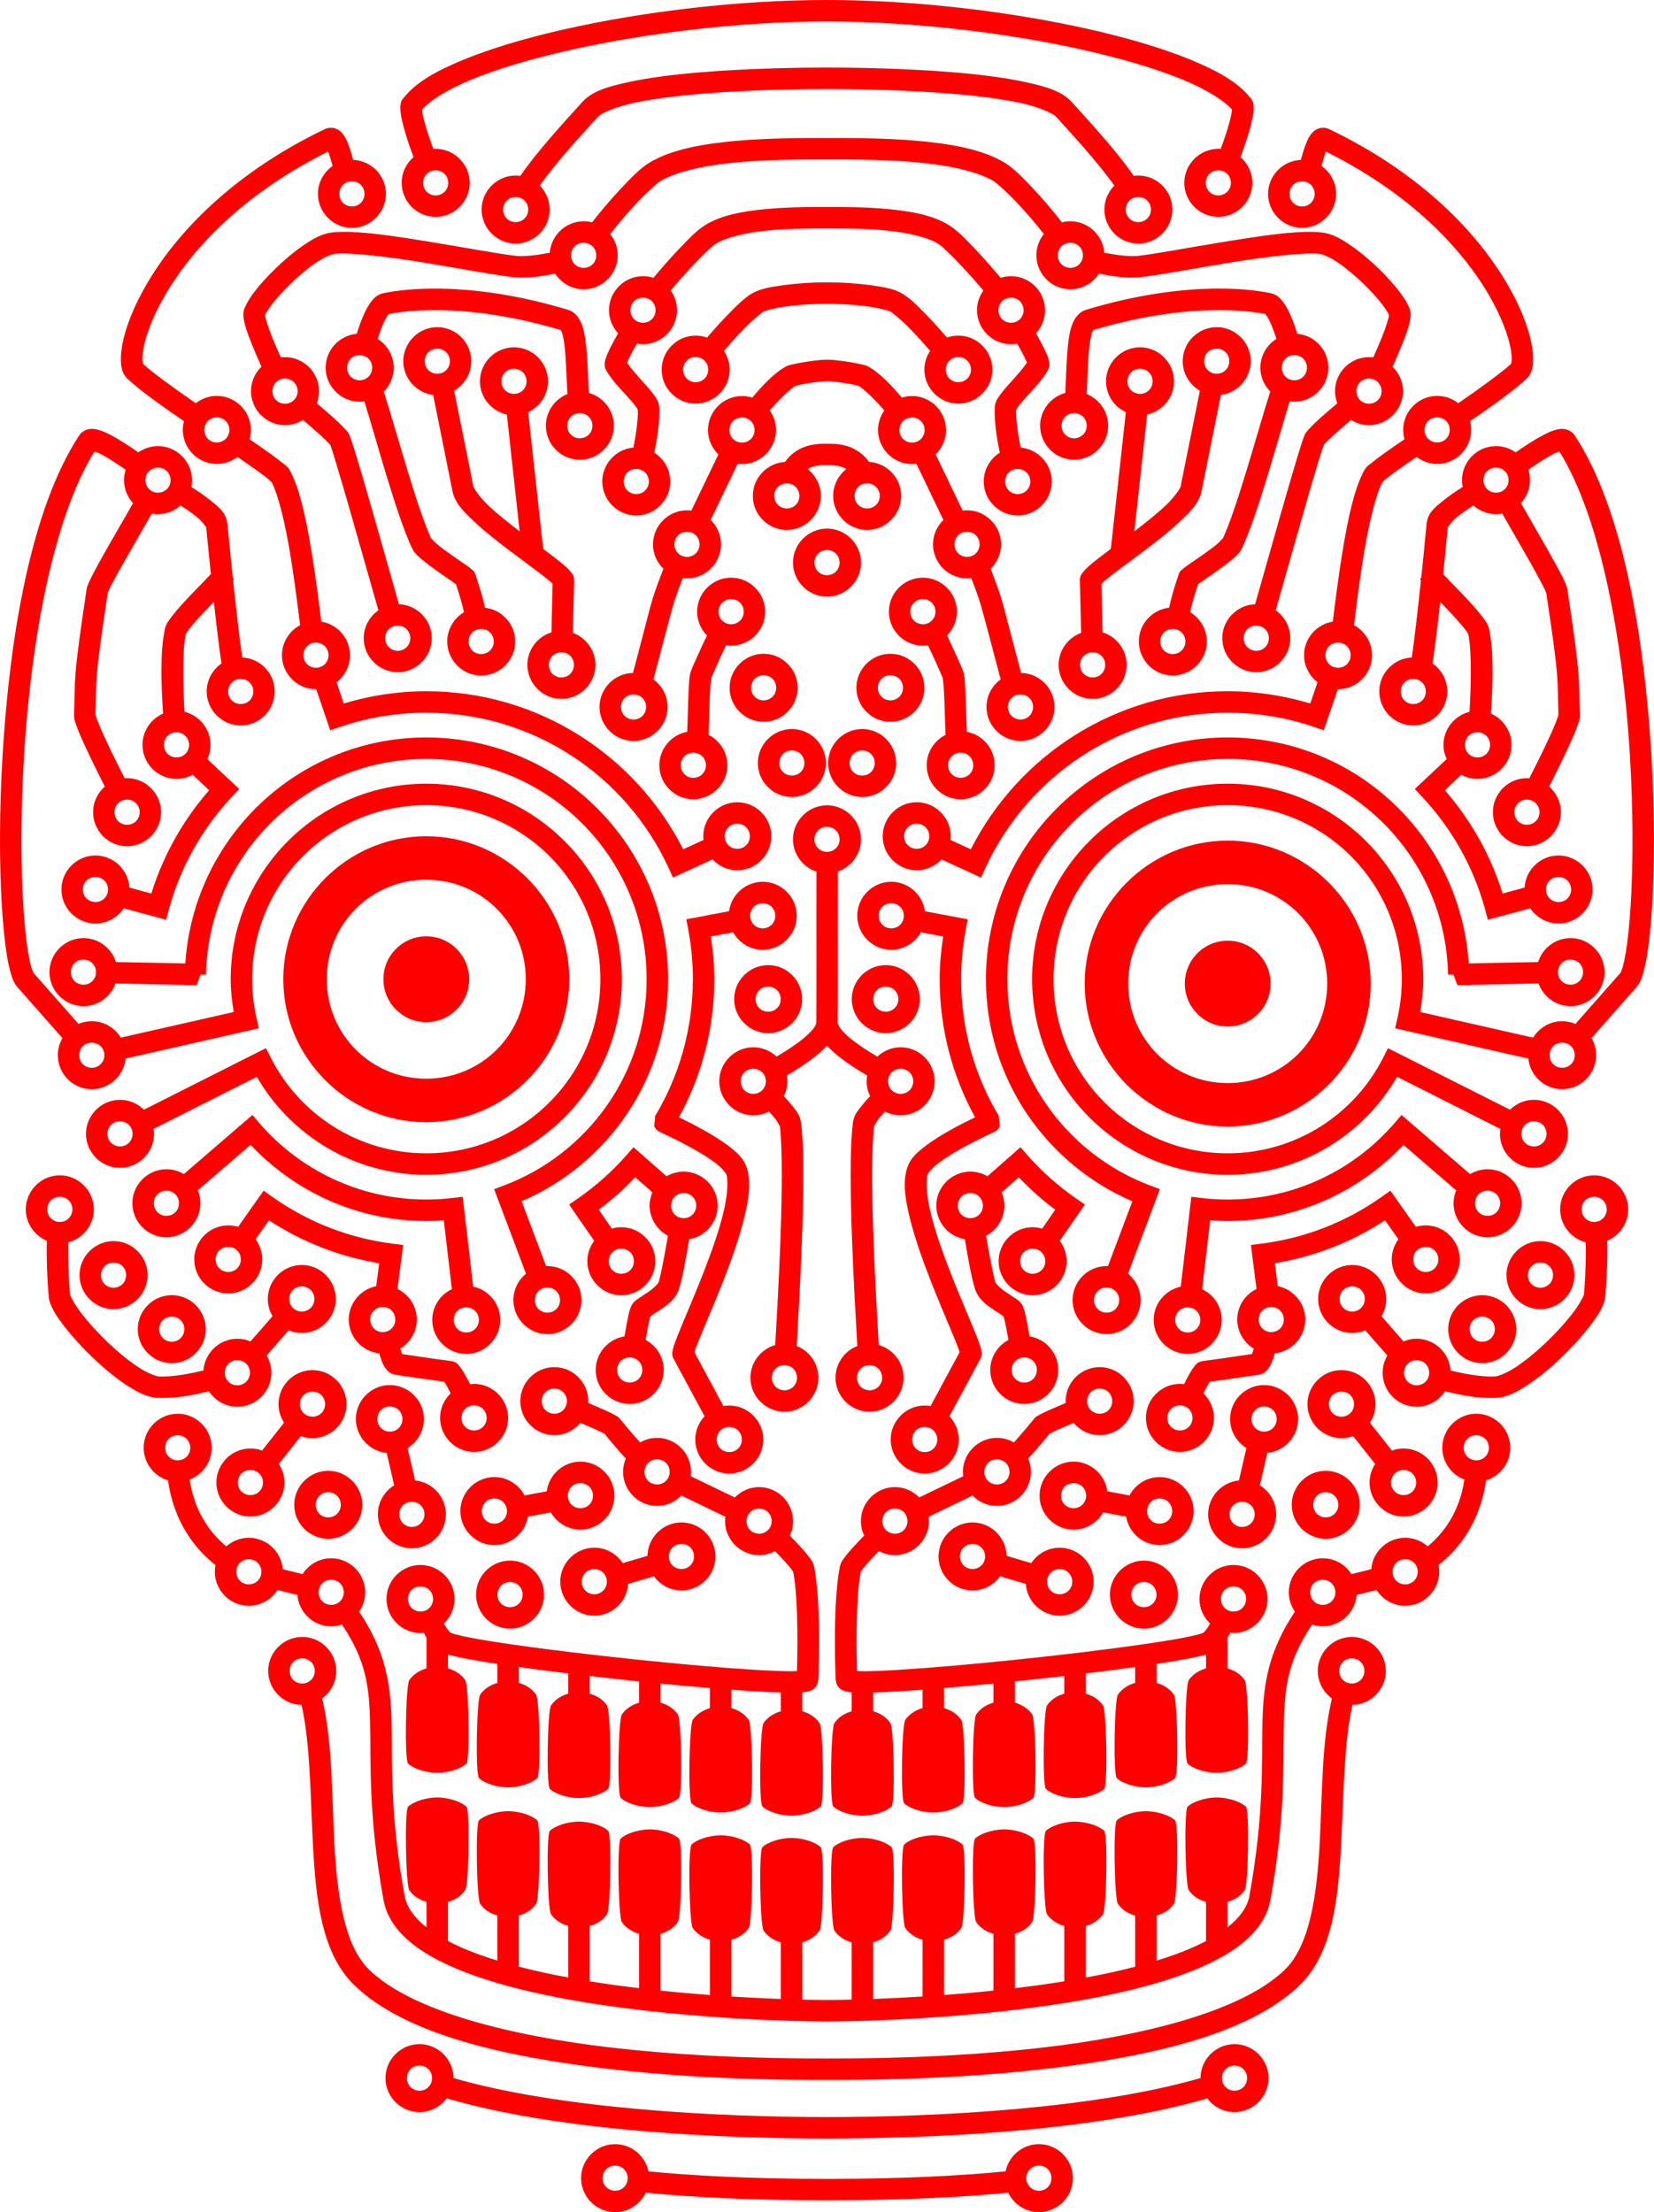 <?xml version="1.0" encoding="UTF-8" standalone="no"?>
<!-- Created with Inkscape (http://www.inkscape.org/) -->

<svg
   xmlns:dc="http://purl.org/dc/elements/1.1/"
   xmlns:cc="http://creativecommons.org/ns#"
   xmlns:rdf="http://www.w3.org/1999/02/22-rdf-syntax-ns#"
   xmlns:svg="http://www.w3.org/2000/svg"
   xmlns="http://www.w3.org/2000/svg"
   xmlns:sodipodi="http://sodipodi.sourceforge.net/DTD/sodipodi-0.dtd"
   xmlns:inkscape="http://www.inkscape.org/namespaces/inkscape"
   width="251.641"
   height="336.614"
   id="svg5403"
   version="1.1"
   inkscape:version="0.48.4 r9939"
   sodipodi:docname="jaquerespeis.svg">
  <sodipodi:namedview
     id="base"
     pagecolor="#ffffff"
     bordercolor="#666666"
     borderopacity="1.0"
     inkscape:pageopacity="0.0"
     inkscape:pageshadow="2"
     inkscape:zoom="1.5150878"
     inkscape:cx="125.82057"
     inkscape:cy="168.30708"
     inkscape:document-units="px"
     inkscape:current-layer="layer1"
     showgrid="false"
     fit-margin-top="0"
     fit-margin-left="0"
     fit-margin-right="0"
     fit-margin-bottom="0"
     inkscape:window-width="1366"
     inkscape:window-height="704"
     inkscape:window-x="0"
     inkscape:window-y="27"
     inkscape:window-maximized="1"
     borderlayer="true"
     inkscape:showpageshadow="false" />
  <defs
     id="defs5405">
    <path
       inkscape:connector-curvature="0"
       id="path5979"
       d="m -3511.595,2857.138 c 999.896,453.473 2178.084,10.51 2631.557,-989.386 453.473,-999.896 10.51,-2178.084 -989.386,-2631.557 -999.896,-453.473 -2178.084,-10.51 -2631.557,989.386 -453.473,999.896 -10.51,2178.084 989.386,2631.557 z"
       style="color:#000000;fill:none;stroke:#ffff00;stroke-width:15.3;stroke-linecap:round;stroke-linejoin:bevel;stroke-miterlimit:4;stroke-opacity:1;stroke-dashoffset:0;marker:none;visibility:visible;display:inline;overflow:visible;enable-background:accumulate"
       transform="translate(0,-62.362)" />
  </defs>
  <g
     transform="translate(24.593,-775.886)"
     id="layer1"
     inkscape:groupmode="layer"
     inkscape:label="Layer 1">
    <path
       inkscape:connector-curvature="0"
       id="path4557"
       d="m 101.228,775.886 c -13.327,0 -27.825,1.734 -39.759,4.416 -5.967,1.341 -11.287,2.919 -15.533,4.663 -4.152,1.705 -7.286,3.477 -9.059,5.755 -0.431,0.4 -0.483,0.809 -0.526,1.066 -0.052,0.313 -0.044,0.564 -0.027,0.833 0.034,0.538 0.14,1.142 0.32,1.905 0.31,1.315 0.85,3.07 1.679,5.269 -1.101,0.952 -1.805,2.36 -1.805,3.917 0,2.838 2.33,5.176 5.169,5.176 2.838,0 5.176,-2.337 5.176,-5.176 0,-2.838 -2.337,-5.176 -5.176,-5.176 -0.118,0 -0.23,0.005 -0.346,0.013 -0.769,-2.057 -1.259,-3.664 -1.519,-4.769 -0.135,-0.575 -0.188,-0.949 -0.213,-1.206 1.144,-1.337 3.793,-3.046 7.567,-4.596 3.996,-1.641 9.176,-3.178 15.014,-4.489 11.675,-2.624 25.997,-4.336 39.039,-4.336 13.043,0 27.365,1.713 39.039,4.336 5.837,1.312 11.017,2.849 15.014,4.489 3.774,1.55 6.422,3.259 7.567,4.596 -0.025,0.257 -0.078,0.631 -0.213,1.206 -0.26,1.105 -0.743,2.713 -1.512,4.769 -0.119,-0.008 -0.239,-0.013 -0.36,-0.013 -2.838,0 -5.176,2.337 -5.176,5.176 0,2.838 2.337,5.176 5.176,5.176 2.838,0 5.176,-2.337 5.176,-5.176 0,-1.556 -0.703,-2.958 -1.805,-3.91 0.83,-2.203 1.368,-3.959 1.679,-5.275 0.18,-0.763 0.285,-1.367 0.32,-1.905 0.017,-0.269 0.019,-0.52 -0.033,-0.833 -0.042,-0.253 -0.093,-0.651 -0.506,-1.046 -1.77,-2.287 -4.909,-4.066 -9.072,-5.775 -4.246,-1.743 -9.573,-3.322 -15.54,-4.663 -11.934,-2.682 -26.425,-4.416 -39.752,-4.416 z m 0,10.278 c -3.687,0 -11.783,0.093 -19.496,0.746 -3.856,0.326 -7.615,0.792 -10.724,1.472 -3.109,0.68 -5.578,1.369 -7.1,3.124 -0.53,0.61 -2.364,2.574 -4.363,4.876 -1.707,1.966 -3.555,4.199 -4.976,6.268 -0.233,-0.033 -0.472,-0.053 -0.713,-0.053 -2.838,0 -5.176,2.337 -5.176,5.176 0,2.838 2.337,5.176 5.176,5.176 2.838,0 5.176,-2.337 5.176,-5.176 0,-1.416 -0.577,-2.705 -1.512,-3.643 1.262,-1.785 2.925,-3.814 4.483,-5.608 1.952,-2.248 3.686,-4.088 4.37,-4.876 0.385,-0.444 2.464,-1.45 5.335,-2.078 2.872,-0.628 6.524,-1.086 10.298,-1.405 7.548,-0.639 15.593,-0.733 19.223,-0.733 3.63,0 11.669,0.094 19.217,0.733 3.774,0.319 7.433,0.777 10.304,1.405 2.872,0.628 4.95,1.635 5.335,2.078 0.684,0.788 2.411,2.628 4.363,4.876 1.558,1.794 3.233,3.824 4.496,5.608 -0.934,0.939 -1.519,2.228 -1.519,3.643 0,2.838 2.33,5.176 5.169,5.176 2.838,0 5.176,-2.337 5.176,-5.176 0,-2.838 -2.337,-5.176 -5.176,-5.176 -0.239,0 -0.469,0.021 -0.699,0.053 -1.42,-2.069 -3.275,-4.302 -4.982,-6.268 -1.999,-2.302 -3.833,-4.265 -4.363,-4.876 -1.523,-1.755 -3.998,-2.444 -7.107,-3.124 -3.109,-0.68 -6.861,-1.146 -10.717,-1.472 -7.713,-0.653 -15.809,-0.746 -19.496,-0.746 z m -61.826,6.621 c -0.039,0.058 -0.077,0.116 -0.14,0.18 l 0.107,-0.147 c 0.008,-0.01 0.025,-0.023 0.033,-0.033 z m 123.653,0 c 0.008,0.011 0.026,0.023 0.033,0.033 l 0.033,0.053 c -0.022,-0.03 -0.047,-0.058 -0.067,-0.087 z m -137.261,2.544 c -0.067,-5.1e-4 -0.139,10e-4 -0.206,0.007 -0.27,0.022 -0.535,0.089 -0.753,0.193 -13.357,6.417 -21.61,14.875 -26.211,22.107 -2.3,3.616 -3.694,6.917 -4.363,9.572 -0.334,1.327 -0.496,2.494 -0.466,3.517 0.03,1.023 0.164,1.992 1.019,2.804 1.689,1.606 5.34,4.237 8.586,6.448 -0.114,0.424 -0.18,0.867 -0.18,1.326 0,2.838 2.337,5.176 5.176,5.176 1.172,0 2.259,-0.398 3.131,-1.066 1.086,0.741 2.175,1.493 3.104,2.165 0.666,0.481 1.247,0.918 1.652,1.252 0.282,0.233 0.488,0.518 0.513,0.52 1.015,2.084 2.012,6.324 2.744,10.717 0.653,3.92 1.144,7.919 1.525,10.95 -1.637,0.874 -2.764,2.6 -2.764,4.569 0,2.838 2.337,5.176 5.176,5.176 0.013,0 0.027,1.1e-4 0.04,0 l 1.599,4.703 0.526,1.545 1.545,-0.526 c 4.1,-1.396 8.496,-2.151 13.075,-2.151 16.362,0 30.441,9.671 36.861,23.606 l 0.679,1.485 1.479,-0.686 4.529,-2.078 c 0.947,1.012 2.289,1.652 3.77,1.652 2.838,0 5.176,-2.337 5.176,-5.176 0,-2.838 -2.337,-5.176 -5.176,-5.176 -2.838,0 -5.176,2.337 -5.176,5.176 0,0.191 0.019,0.38 0.04,0.566 l -3.097,1.419 c -7.232,-14.265 -22.018,-24.052 -39.086,-24.052 -4.366,0 -8.573,0.675 -12.556,1.865 l -1.099,-3.231 c 1.242,-0.949 2.045,-2.448 2.045,-4.116 0,-2.563 -1.904,-4.715 -4.363,-5.109 -0.377,-3.001 -0.873,-6.987 -1.532,-10.944 -0.768,-4.609 -1.682,-9.022 -3.137,-11.856 -0.426,-0.83 -0.758,-0.952 -1.259,-1.365 -0.501,-0.414 -1.121,-0.875 -1.818,-1.379 -0.972,-0.703 -2.076,-1.465 -3.171,-2.211 0.131,-0.452 0.2,-0.927 0.2,-1.419 0,-2.838 -2.337,-5.176 -5.176,-5.176 -1.203,0 -2.314,0.419 -3.197,1.119 -3.139,-2.151 -6.749,-4.792 -8.033,-5.981 0.001,6.4e-4 -9.166e-4,-0.007 0,-0.007 0.025,0.002 -0.094,-0.205 -0.107,-0.633 -0.017,-0.591 0.086,-1.504 0.366,-2.618 0.561,-2.228 1.814,-5.262 3.95,-8.619 4.163,-6.544 11.696,-14.341 23.946,-20.436 0.213,0.537 0.451,1.32 0.693,2.185 -1.345,0.939 -2.238,2.499 -2.238,4.25 0,2.838 2.33,5.169 5.169,5.169 2.838,0 5.176,-2.33 5.176,-5.169 0,-2.772 -2.228,-5.063 -4.976,-5.169 -0.25,-0.911 -0.512,-1.785 -0.819,-2.544 -0.228,-0.564 -0.448,-1.071 -0.913,-1.579 -0.232,-0.254 -0.555,-0.527 -1.039,-0.679 -0.182,-0.057 -0.377,-0.085 -0.579,-0.087 z m 150.876,0 c -0.202,0.002 -0.405,0.029 -0.586,0.087 -0.484,0.153 -0.807,0.426 -1.039,0.679 -0.464,0.507 -0.685,1.015 -0.913,1.579 -0.307,0.759 -0.567,1.634 -0.819,2.544 -2.749,0.105 -4.982,2.396 -4.982,5.169 0,2.838 2.337,5.169 5.176,5.169 2.838,0 5.176,-2.33 5.176,-5.169 0,-1.75 -0.885,-3.311 -2.231,-4.25 0.242,-0.864 0.473,-1.648 0.686,-2.185 12.249,6.095 19.783,13.891 23.946,20.436 2.136,3.357 3.389,6.391 3.95,8.619 0.281,1.114 0.384,2.026 0.366,2.618 -0.012,0.427 -0.131,0.635 -0.107,0.633 0,-6e-5 -0.002,0.007 0,0.007 -1.284,1.19 -4.887,3.83 -8.026,5.981 -0.882,-0.701 -2,-1.119 -3.204,-1.119 -2.838,0 -5.176,2.337 -5.176,5.176 0,0.491 0.076,0.967 0.206,1.419 -1.095,0.747 -2.205,1.508 -3.177,2.211 -0.697,0.504 -1.318,0.965 -1.818,1.379 -0.501,0.414 -0.833,0.535 -1.259,1.365 -1.455,2.834 -2.369,7.247 -3.137,11.856 -0.659,3.957 -1.148,7.943 -1.525,10.944 -2.459,0.394 -4.37,2.546 -4.37,5.109 0,1.667 0.811,3.16 2.052,4.11 l -1.106,3.237 c -3.983,-1.191 -8.189,-1.865 -12.556,-1.865 -17.068,0 -31.861,9.786 -39.093,24.052 l -3.084,-1.419 c 0.021,-0.186 0.033,-0.375 0.033,-0.566 0,-2.838 -2.337,-5.176 -5.176,-5.176 -2.838,0 -5.176,2.337 -5.176,5.176 0,2.838 2.337,5.176 5.176,5.176 1.479,0 2.83,-0.635 3.777,-1.645 l 4.516,2.072 1.485,0.686 0.679,-1.485 c 6.42,-13.935 20.499,-23.606 36.861,-23.606 4.579,0 8.975,0.756 13.075,2.151 l 1.539,0.526 0.526,-1.545 1.605,-4.703 c 0.014,1.1e-4 0.026,0 0.04,0 2.838,0 5.169,-2.337 5.169,-5.176 0,-1.967 -1.119,-3.695 -2.751,-4.569 0.381,-3.031 0.866,-7.031 1.519,-10.95 0.732,-4.394 1.729,-8.633 2.744,-10.717 0.025,-0.002 0.231,-0.286 0.513,-0.52 0.405,-0.334 0.986,-0.771 1.652,-1.252 0.929,-0.672 2.024,-1.423 3.111,-2.165 0.872,0.667 1.953,1.066 3.124,1.066 2.838,0 5.169,-2.337 5.169,-5.176 0,-0.458 -0.059,-0.901 -0.173,-1.326 3.247,-2.211 6.896,-4.841 8.586,-6.448 0.855,-0.813 0.983,-1.781 1.012,-2.804 0.03,-1.023 -0.125,-2.19 -0.46,-3.517 -0.668,-2.655 -2.062,-5.956 -4.363,-9.572 -4.601,-7.232 -12.853,-15.691 -26.211,-22.107 -0.218,-0.105 -0.482,-0.172 -0.753,-0.193 -0.068,-0.005 -0.132,-0.007 -0.2,-0.007 z m -75.441,1.559 c -3.667,0 -8.806,-0.014 -13.815,0.433 -5.008,0.447 -9.874,1.274 -13.268,3.357 -1.29,0.792 -2.768,2.281 -4.496,4.143 -1.421,1.531 -2.904,3.271 -4.156,4.902 -0.41,-0.106 -0.844,-0.167 -1.286,-0.167 -2.709,0 -4.956,2.128 -5.156,4.789 -1.835,0.354 -3.834,0.606 -5.089,0.48 -2.291,-0.23 -7.906,-1.29 -13.542,-2.205 -4.931,-0.801 -9.808,-1.54 -13.195,-1.445 -0.484,0.014 -0.933,0.043 -1.352,0.093 -1.485,0.177 -2.824,0.941 -4.25,1.912 -1.425,0.97 -2.883,2.193 -4.21,3.47 -1.327,1.277 -2.521,2.598 -3.41,3.79 -0.445,0.596 -0.811,1.157 -1.092,1.712 -0.281,0.555 -0.558,1.068 -0.466,1.938 0.133,1.254 0.656,2.628 1.306,4.25 0.437,1.091 0.939,2.24 1.439,3.344 -0.982,0.944 -1.599,2.267 -1.599,3.723 0,2.838 2.337,5.169 5.176,5.169 1.001,0 1.942,-0.293 2.738,-0.793 1.747,1.484 3.511,3.06 4.143,3.79 0.054,0.143 0.132,0.361 0.226,0.646 0.196,0.592 0.456,1.438 0.766,2.465 0.619,2.053 1.426,4.829 2.278,7.807 1.46,5.101 2.97,10.454 4.056,14.268 -1.342,0.937 -2.231,2.49 -2.231,4.236 0,2.838 2.337,5.176 5.176,5.176 2.838,0 5.176,-2.337 5.176,-5.176 0,-2.779 -2.239,-5.067 -4.996,-5.162 -1.083,-3.8 -2.583,-9.143 -4.043,-14.241 -0.854,-2.984 -1.663,-5.764 -2.291,-7.847 -0.314,-1.041 -0.579,-1.906 -0.793,-2.551 -0.107,-0.322 -0.202,-0.59 -0.286,-0.813 -0.042,-0.111 -0.084,-0.205 -0.133,-0.313 -0.049,-0.108 -0.044,-0.188 -0.286,-0.48 -1.01,-1.219 -2.858,-2.82 -4.669,-4.33 0.224,-0.576 0.346,-1.2 0.346,-1.852 0,-2.838 -2.337,-5.176 -5.176,-5.176 -0.216,0 -0.423,0.014 -0.633,0.04 -0.477,-1.053 -0.956,-2.138 -1.359,-3.144 -0.573,-1.432 -0.961,-2.721 -1.046,-3.231 0.011,-0.052 0.027,-0.143 0.093,-0.273 0.151,-0.298 0.43,-0.737 0.799,-1.232 0.74,-0.991 1.839,-2.218 3.057,-3.39 1.218,-1.173 2.56,-2.303 3.777,-3.131 1.217,-0.828 2.362,-1.307 2.798,-1.359 2.261,-0.269 8.065,0.42 13.641,1.326 5.576,0.905 11.022,1.958 13.741,2.231 1.969,0.198 4.226,-0.138 6.221,-0.553 0.924,1.434 2.532,2.391 4.35,2.391 2.838,0 5.176,-2.337 5.176,-5.176 0,-1.216 -0.425,-2.343 -1.139,-3.231 1.142,-1.472 2.504,-3.07 3.797,-4.463 1.645,-1.773 3.317,-3.274 3.81,-3.577 2.472,-1.517 7.052,-2.463 11.856,-2.891 4.804,-0.428 9.847,-0.42 13.522,-0.42 3.674,0 8.718,-0.009 13.522,0.42 4.804,0.428 9.377,1.374 11.85,2.891 0.493,0.303 2.172,1.804 3.817,3.577 1.292,1.393 2.661,2.991 3.803,4.463 -0.714,0.888 -1.146,2.014 -1.146,3.231 0,2.838 2.337,5.176 5.176,5.176 1.816,0 3.425,-0.959 4.35,-2.391 1.997,0.415 4.252,0.75 6.221,0.553 2.72,-0.273 8.165,-1.326 13.741,-2.231 5.576,-0.905 11.374,-1.594 13.635,-1.326 0.435,0.052 1.588,0.531 2.804,1.359 1.217,0.828 2.559,1.958 3.777,3.131 1.218,1.173 2.318,2.399 3.057,3.39 0.37,0.496 0.648,0.934 0.799,1.232 0.066,0.13 0.082,0.221 0.093,0.273 -0.085,0.51 -0.472,1.798 -1.046,3.231 -0.403,1.005 -0.875,2.091 -1.352,3.144 -0.211,-0.027 -0.428,-0.04 -0.646,-0.04 -2.838,0 -5.169,2.337 -5.169,5.176 0,0.651 0.13,1.276 0.353,1.852 -1.812,1.51 -3.665,3.111 -4.676,4.33 -0.242,0.292 -0.244,0.372 -0.293,0.48 -0.049,0.108 -0.084,0.202 -0.127,0.313 -0.085,0.222 -0.18,0.49 -0.286,0.813 -0.213,0.645 -0.479,1.51 -0.793,2.551 -0.628,2.083 -1.437,4.862 -2.291,7.847 -1.46,5.099 -2.961,10.441 -4.043,14.241 -2.755,0.098 -4.996,2.385 -4.996,5.162 0,2.838 2.337,5.176 5.176,5.176 2.838,0 5.169,-2.337 5.169,-5.176 0,-1.746 -0.879,-3.299 -2.218,-4.236 1.087,-3.814 2.59,-9.167 4.05,-14.268 0.852,-2.977 1.652,-5.753 2.271,-7.807 0.31,-1.027 0.577,-1.872 0.773,-2.465 0.094,-0.285 0.172,-0.503 0.226,-0.646 0.632,-0.73 2.397,-2.307 4.143,-3.79 0.795,0.5 1.729,0.793 2.731,0.793 2.838,0 5.175,-2.33 5.175,-5.169 0,-1.454 -0.612,-2.773 -1.592,-3.717 0.501,-1.106 1.001,-2.257 1.439,-3.35 0.649,-1.622 1.166,-2.995 1.299,-4.25 0.092,-0.87 -0.179,-1.384 -0.46,-1.938 -0.281,-0.555 -0.654,-1.116 -1.099,-1.712 -0.889,-1.192 -2.077,-2.513 -3.404,-3.79 -1.327,-1.277 -2.784,-2.5 -4.21,-3.47 -1.425,-0.97 -2.764,-1.735 -4.25,-1.912 -0.419,-0.05 -0.868,-0.08 -1.352,-0.093 -3.387,-0.095 -8.264,0.645 -13.195,1.445 -5.636,0.915 -11.251,1.975 -13.542,2.205 -1.255,0.126 -3.247,-0.126 -5.082,-0.48 -0.2,-2.661 -2.453,-4.789 -5.162,-4.789 -0.443,0 -0.874,0.059 -1.286,0.167 -1.25,-1.632 -2.735,-3.371 -4.156,-4.902 -1.728,-1.862 -3.206,-3.351 -4.496,-4.143 -3.395,-2.083 -8.267,-2.911 -13.275,-3.357 -5.008,-0.447 -10.141,-0.433 -13.808,-0.433 z m -59.542,4.909 c 1.076,0 1.918,0.836 1.918,1.912 0,1.076 -0.842,1.912 -1.918,1.912 -1.076,0 -1.912,-0.836 -1.912,-1.912 0,-1.076 0.836,-1.912 1.912,-1.912 z m 119.077,0 c 1.076,0 1.912,0.836 1.912,1.912 0,1.076 -0.836,1.912 -1.912,1.912 -1.076,0 -1.912,-0.836 -1.912,-1.912 0,-1.076 0.836,-1.912 1.912,-1.912 z m -131.819,1.672 c 1.076,0 1.918,0.842 1.918,1.918 0,1.076 -0.842,1.912 -1.918,1.912 -1.076,0 -1.912,-0.836 -1.912,-1.912 0,-1.076 0.836,-1.918 1.912,-1.918 z m 144.561,0 c 1.076,0 1.912,0.842 1.912,1.918 0,1.076 -0.836,1.912 -1.912,1.912 -1.076,0 -1.912,-0.836 -1.912,-1.912 0,-1.076 0.836,-1.918 1.912,-1.918 z m -119.649,2.391 c 1.076,0 1.912,0.836 1.912,1.912 0,1.076 -0.836,1.912 -1.912,1.912 -1.076,0 -1.912,-0.836 -1.912,-1.912 0,-1.076 0.836,-1.912 1.912,-1.912 z m 94.738,0 c 1.076,0 1.918,0.836 1.918,1.912 0,1.076 -0.842,1.912 -1.918,1.912 -1.076,0 -1.912,-0.836 -1.912,-1.912 0,-1.076 0.836,-1.912 1.912,-1.912 z m -49.144,1.532 c -2.025,0.004 -4.716,0.042 -7.434,0.3 -3.623,0.343 -7.298,0.958 -9.858,2.804 -0.957,0.69 -2.196,1.94 -3.697,3.537 -1.203,1.279 -2.492,2.738 -3.644,4.13 -0.501,-0.163 -1.033,-0.253 -1.585,-0.253 -2.838,0 -5.176,2.337 -5.176,5.176 0,1.351 0.532,2.584 1.392,3.51 -0.41,0.729 -0.817,1.457 -1.152,2.125 -0.268,0.533 -0.494,1.017 -0.659,1.485 -0.083,0.234 -0.157,0.456 -0.2,0.746 -0.043,0.29 -0.144,0.692 0.226,1.332 0.852,1.472 2.151,2.795 3.211,3.963 0.53,0.584 0.999,1.126 1.292,1.525 0.201,0.275 0.269,0.513 0.286,0.513 0.02,1.62 -0.293,3.785 -0.673,5.708 -2.639,0.223 -4.743,2.463 -4.743,5.156 0,2.838 2.33,5.176 5.169,5.176 2.838,0 5.176,-2.337 5.176,-5.176 0,-1.834 -0.975,-3.456 -2.431,-4.376 0.437,-2.126 0.825,-4.59 0.766,-6.747 -0.029,-1.049 -0.49,-1.59 -0.926,-2.185 -0.436,-0.594 -0.958,-1.176 -1.505,-1.778 -0.944,-1.041 -1.883,-2.114 -2.478,-2.977 0.095,-0.239 0.208,-0.524 0.4,-0.906 0.298,-0.593 0.69,-1.292 1.092,-2.005 0.304,0.057 0.613,0.087 0.933,0.087 2.838,0 5.176,-2.337 5.176,-5.176 0,-1.11 -0.354,-2.144 -0.959,-2.991 1.068,-1.282 2.27,-2.638 3.384,-3.823 1.443,-1.536 2.843,-2.851 3.231,-3.131 1.518,-1.095 4.861,-1.876 8.259,-2.198 3.398,-0.322 6.851,-0.293 8.906,-0.293 2.055,0 5.501,-0.029 8.899,0.293 3.398,0.322 6.748,1.103 8.266,2.198 0.388,0.28 1.78,1.595 3.224,3.131 1.116,1.187 2.328,2.546 3.397,3.83 -0.603,0.846 -0.966,1.876 -0.966,2.984 0,2.838 2.337,5.176 5.176,5.176 0.317,0 0.63,-0.031 0.933,-0.087 0.403,0.713 0.788,1.412 1.086,2.005 0.19,0.38 0.311,0.66 0.406,0.899 -0.594,0.864 -1.538,1.94 -2.485,2.984 -0.547,0.603 -1.069,1.184 -1.505,1.778 -0.436,0.594 -0.891,1.136 -0.919,2.185 -0.059,2.157 0.331,4.622 0.766,6.747 -1.456,0.92 -2.438,2.542 -2.438,4.376 0,2.838 2.337,5.176 5.176,5.176 2.838,0 5.176,-2.337 5.176,-5.176 0,-2.691 -2.1,-4.929 -4.736,-5.156 -0.394,-1.99 -0.731,-4.24 -0.686,-5.875 -0.003,0.094 0.003,0.143 0.007,0.16 0.023,-0.02 0.094,-0.244 0.286,-0.506 0.293,-0.399 0.762,-0.941 1.292,-1.525 1.06,-1.169 2.359,-2.491 3.211,-3.963 0.37,-0.64 0.263,-1.042 0.22,-1.332 -0.043,-0.29 -0.11,-0.512 -0.193,-0.746 -0.166,-0.469 -0.392,-0.952 -0.659,-1.485 -0.335,-0.667 -0.736,-1.396 -1.146,-2.125 0.861,-0.926 1.385,-2.16 1.385,-3.51 0,-2.838 -2.337,-5.176 -5.176,-5.176 -0.552,0 -1.078,0.09 -1.579,0.253 -1.151,-1.392 -2.447,-2.85 -3.65,-4.13 -1.501,-1.597 -2.74,-2.847 -3.697,-3.537 -2.56,-1.847 -6.235,-2.461 -9.858,-2.804 -3.623,-0.343 -7.195,-0.3 -9.212,-0.3 -0.504,0 -1.103,-0.001 -1.778,0 z m -35.243,5.429 c 1.076,0 1.912,0.836 1.912,1.912 0,1.076 -0.836,1.912 -1.912,1.912 -1.076,0 -1.918,-0.836 -1.918,-1.912 0,-1.076 0.842,-1.912 1.918,-1.912 z m 74.042,0 c 1.076,0 1.912,0.836 1.912,1.912 0,1.076 -0.836,1.912 -1.912,1.912 -1.076,0 -1.912,-0.836 -1.912,-1.912 0,-1.076 0.836,-1.912 1.912,-1.912 z m -37.021,6.028 c -2.478,0 -4.812,0.182 -6.721,0.446 -1.909,0.264 -3.276,0.521 -4.356,1.066 -1.276,0.643 -2.443,1.807 -3.87,3.264 -1.107,1.13 -2.26,2.407 -3.304,3.63 -0.544,-0.197 -1.13,-0.3 -1.738,-0.3 -2.838,0 -5.169,2.337 -5.169,5.176 0,2.838 2.33,5.169 5.169,5.169 2.838,0 5.176,-2.33 5.176,-5.169 0,-1.054 -0.322,-2.036 -0.873,-2.858 0.979,-1.143 2.061,-2.339 3.071,-3.37 1.341,-1.37 2.723,-2.49 3.004,-2.631 0.185,-0.093 1.591,-0.504 3.337,-0.746 1.746,-0.242 3.953,-0.413 6.275,-0.413 2.321,0 4.528,0.171 6.275,0.413 1.746,0.242 3.152,0.653 3.337,0.746 0.281,0.141 1.663,1.261 3.004,2.631 1.009,1.031 2.092,2.229 3.071,3.37 -0.548,0.821 -0.873,1.805 -0.873,2.858 0,2.838 2.33,5.169 5.169,5.169 2.838,0 5.176,-2.33 5.176,-5.169 0,-2.838 -2.337,-5.176 -5.176,-5.176 -0.606,0 -1.183,0.104 -1.725,0.3 -1.044,-1.223 -2.204,-2.5 -3.31,-3.63 -1.427,-1.457 -2.594,-2.621 -3.87,-3.264 -1.08,-0.545 -2.447,-0.801 -4.356,-1.066 -1.909,-0.264 -4.242,-0.446 -6.721,-0.446 z m -60.028,0.953 c -3.828,0.026 -6.4,0.462 -7.513,0.713 -0.913,0.205 -1.416,0.76 -1.825,1.292 -0.409,0.532 -0.728,1.132 -1.032,1.792 -0.435,0.943 -0.82,2.01 -1.152,3.084 -2.63,0.232 -4.729,2.463 -4.729,5.149 0,2.838 2.337,5.176 5.176,5.176 0.243,0 0.484,-0.02 0.719,-0.053 1.871,6.017 4.754,16.91 7.187,22.221 0.437,0.953 1.039,1.394 1.752,1.992 0.713,0.598 1.544,1.201 2.345,1.765 0.801,0.564 1.571,1.087 2.131,1.479 0.226,0.158 0.379,0.273 0.513,0.373 0.614,1.825 0.969,3.129 1.226,4.263 -1.521,0.905 -2.551,2.571 -2.551,4.456 0,2.838 2.33,5.176 5.169,5.176 2.838,0 5.176,-2.337 5.176,-5.176 0,-2.643 -2.026,-4.85 -4.596,-5.142 -0.289,-1.302 -0.703,-2.848 -1.452,-5.022 -0.236,-0.685 -0.397,-0.65 -0.513,-0.759 -0.116,-0.109 -0.216,-0.194 -0.326,-0.28 -0.221,-0.172 -0.481,-0.351 -0.779,-0.56 -0.598,-0.418 -1.352,-0.932 -2.118,-1.472 -0.766,-0.54 -1.54,-1.108 -2.125,-1.599 -0.585,-0.49 -0.974,-1.045 -0.886,-0.853 -2.181,-4.762 -5.26,-16.233 -7.2,-22.347 0.931,-0.938 1.505,-2.224 1.505,-3.637 0,-1.837 -0.977,-3.459 -2.438,-4.376 0.288,-0.913 0.604,-1.793 0.926,-2.491 0.241,-0.522 0.492,-0.939 0.666,-1.166 0.069,-0.09 0.103,-0.116 0.127,-0.133 2.214,-0.472 11.683,-1.879 26.157,2.445 0.012,0.025 0.052,0.086 0.127,0.28 0.164,0.425 0.331,1.223 0.446,2.251 0.201,1.797 0.285,4.321 0.413,7.214 -1.907,0.765 -3.27,2.641 -3.27,4.809 0,2.838 2.33,5.176 5.169,5.176 2.838,0 5.176,-2.337 5.176,-5.176 0,-2.37 -1.626,-4.387 -3.817,-4.989 -0.123,-2.841 -0.199,-5.371 -0.426,-7.394 -0.13,-1.163 -0.301,-2.167 -0.646,-3.064 -0.346,-0.897 -0.982,-1.861 -2.105,-2.198 -7.713,-2.318 -14.108,-3.085 -18.89,-3.204 -0.598,-0.015 -1.165,-0.017 -1.712,-0.013 z m 119.223,0 c -0.286,0.003 -0.58,0.006 -0.879,0.013 -4.782,0.118 -11.177,0.886 -18.89,3.204 -1.123,0.338 -1.759,1.301 -2.105,2.198 -0.346,0.897 -0.516,1.901 -0.646,3.064 -0.227,2.023 -0.297,4.552 -0.42,7.394 -2.193,0.6 -3.83,2.617 -3.83,4.989 0,2.838 2.337,5.176 5.176,5.176 2.838,0 5.176,-2.337 5.176,-5.176 0,-2.166 -1.358,-4.043 -3.264,-4.809 0.127,-2.893 0.198,-5.417 0.4,-7.214 0.115,-1.029 0.289,-1.827 0.453,-2.251 0.074,-0.193 0.108,-0.255 0.12,-0.28 14.487,-4.329 23.957,-2.915 26.164,-2.445 0.023,0.017 0.057,0.043 0.127,0.133 0.174,0.227 0.425,0.644 0.666,1.166 0.322,0.698 0.644,1.578 0.933,2.491 -1.461,0.917 -2.445,2.539 -2.445,4.376 0,1.409 0.578,2.693 1.505,3.63 -1.94,6.113 -5.018,17.59 -7.2,22.354 0.088,-0.193 -0.301,0.362 -0.886,0.853 -0.585,0.49 -1.358,1.059 -2.125,1.599 -0.766,0.54 -1.527,1.055 -2.125,1.472 -0.299,0.209 -0.552,0.387 -0.773,0.56 -0.11,0.086 -0.211,0.17 -0.326,0.28 -0.116,0.109 -0.277,0.074 -0.513,0.759 -0.749,2.175 -1.156,3.72 -1.445,5.022 -2.573,0.289 -4.603,2.497 -4.603,5.142 0,2.838 2.33,5.176 5.169,5.176 2.838,0 5.176,-2.337 5.176,-5.176 0,-1.885 -1.027,-3.551 -2.551,-4.456 0.259,-1.134 0.611,-2.438 1.226,-4.263 0.134,-0.1 0.287,-0.215 0.513,-0.373 0.56,-0.391 1.331,-0.915 2.131,-1.479 0.801,-0.564 1.632,-1.168 2.345,-1.765 0.713,-0.598 1.315,-1.038 1.752,-1.992 2.433,-5.311 5.323,-16.204 7.194,-22.221 0.235,0.033 0.469,0.053 0.713,0.053 2.838,0 5.169,-2.337 5.169,-5.176 0,-2.688 -2.09,-4.92 -4.723,-5.149 -0.33,-1.074 -0.717,-2.141 -1.152,-3.084 -0.305,-0.66 -0.63,-1.26 -1.039,-1.792 -0.409,-0.532 -0.906,-1.087 -1.818,-1.292 -1.193,-0.268 -4.053,-0.751 -8.346,-0.713 z m -87.191,1.372 c 1.076,0 1.912,0.836 1.912,1.912 0,1.076 -0.836,1.912 -1.912,1.912 -1.076,0 -1.912,-0.836 -1.912,-1.912 0,-1.076 0.836,-1.912 1.912,-1.912 z m 55.991,0 c 1.076,0 1.912,0.836 1.912,1.912 0,1.076 -0.836,1.912 -1.912,1.912 -1.076,0 -1.912,-0.836 -1.912,-1.912 0,-1.076 0.836,-1.912 1.912,-1.912 z m -87.284,4.496 c -2.838,0 -5.176,2.337 -5.176,5.176 0,2.622 2.001,4.817 4.543,5.136 l 2.931,14.601 c 0.366,1.822 1.66,3.105 3.217,4.583 1.557,1.477 3.481,2.992 5.362,4.416 1.881,1.424 3.718,2.756 5.049,3.783 0.665,0.514 1.207,0.953 1.525,1.252 0.051,0.048 0.048,0.054 0.087,0.093 l -0.173,7.4 c -2.108,0.655 -3.663,2.638 -3.663,4.949 0,2.838 2.337,5.176 5.176,5.176 2.838,0 5.176,-2.337 5.176,-5.176 0,-2.227 -1.439,-4.146 -3.43,-4.869 l 0.193,-7.9 c 0.02,-0.826 -0.296,-1.099 -0.493,-1.359 -0.197,-0.26 -0.404,-0.465 -0.639,-0.686 -0.471,-0.442 -1.063,-0.924 -1.765,-1.465 -0.545,-0.42 -1.163,-0.884 -1.812,-1.365 L 55.761,838.605 c 1.776,-0.822 3.017,-2.624 3.017,-4.696 0,-2.838 -2.337,-5.176 -5.176,-5.176 -2.838,0 -5.176,2.337 -5.176,5.176 0,2.465 1.767,4.544 4.09,5.049 l 1.952,17.778 c -1.735,-1.322 -3.458,-2.693 -4.769,-3.937 -1.391,-1.319 -2.22,-2.643 -2.265,-2.864 l -2.937,-14.601 c 1.556,-0.896 2.611,-2.579 2.611,-4.489 0,-2.838 -2.33,-5.176 -5.169,-5.176 z m 118.577,0 c -2.838,0 -5.176,2.337 -5.176,5.176 0,1.91 1.061,3.593 2.618,4.489 l -2.937,14.601 c -0.044,0.222 -0.874,1.545 -2.265,2.864 -1.31,1.243 -3.034,2.615 -4.769,3.937 l 1.945,-17.778 c 2.328,-0.5 4.09,-2.58 4.09,-5.049 0,-2.838 -2.33,-5.176 -5.169,-5.176 -2.838,0 -5.176,2.337 -5.176,5.176 0,2.069 1.245,3.866 3.017,4.689 l -2.285,20.815 c -0.648,0.482 -1.267,0.945 -1.812,1.365 -0.702,0.542 -1.294,1.023 -1.765,1.465 -0.236,0.221 -0.442,0.426 -0.639,0.686 -0.197,0.26 -0.513,0.533 -0.493,1.359 l 0.187,7.9 c -1.985,0.726 -3.424,2.646 -3.424,4.869 0,2.838 2.337,5.176 5.176,5.176 2.838,0 5.176,-2.337 5.176,-5.176 0,-2.314 -1.552,-4.296 -3.663,-4.949 l -0.173,-7.4 c 0.038,-0.039 0.036,-0.046 0.087,-0.093 0.319,-0.299 0.86,-0.739 1.525,-1.252 1.331,-1.027 3.168,-2.359 5.049,-3.783 1.881,-1.424 3.805,-2.939 5.362,-4.416 1.557,-1.477 2.851,-2.76 3.217,-4.583 l 2.931,-14.601 c 2.545,-0.316 4.543,-2.511 4.543,-5.136 0,-2.838 -2.337,-5.176 -5.176,-5.176 z m -118.577,3.264 c 1.076,0 1.912,0.836 1.912,1.912 0,1.076 -0.836,1.912 -1.912,1.912 -1.076,0 -1.918,-0.836 -1.918,-1.912 0,-1.076 0.842,-1.912 1.918,-1.912 z m 118.577,0 c 1.076,0 1.912,0.836 1.912,1.912 0,1.076 -0.836,1.912 -1.912,1.912 -1.076,0 -1.912,-0.836 -1.912,-1.912 0,-1.076 0.836,-1.912 1.912,-1.912 z m -130.393,0.986 c 1.076,0 1.912,0.836 1.912,1.912 0,1.076 -0.836,1.918 -1.912,1.918 -1.076,0 -1.912,-0.842 -1.912,-1.918 0,-1.076 0.836,-1.912 1.912,-1.912 z m 142.21,0 c 1.076,0 1.912,0.836 1.912,1.912 0,1.076 -0.836,1.918 -1.912,1.918 -1.076,0 -1.918,-0.842 -1.918,-1.918 0,-1.076 0.842,-1.912 1.918,-1.912 z m -91.094,0.293 c 1.076,0 1.918,0.842 1.918,1.918 0,1.076 -0.842,1.912 -1.918,1.912 -1.076,0 -1.912,-0.836 -1.912,-1.912 0,-1.076 0.836,-1.918 1.912,-1.918 z m 39.972,0 c 1.076,0 1.918,0.842 1.918,1.918 0,1.076 -0.842,1.912 -1.918,1.912 -1.076,0 -1.912,-0.836 -1.912,-1.912 0,-1.076 0.836,-1.918 1.912,-1.918 z m -19.983,0.406 c -0.952,0 -2.213,0.161 -3.424,0.36 -0.606,0.099 -1.184,0.21 -1.679,0.326 -0.495,0.116 -0.776,0.115 -1.385,0.48 -1.676,1.003 -3.395,2.823 -4.882,4.609 -0.495,-0.159 -1.021,-0.246 -1.565,-0.246 -2.838,0 -5.176,2.337 -5.176,5.176 0,1.449 0.611,2.767 1.585,3.71 l -4.116,8.553 c -0.216,-0.028 -0.436,-0.047 -0.659,-0.047 -2.838,0 -5.176,2.337 -5.176,5.176 0,1.449 0.611,2.767 1.585,3.71 -0.272,0.692 -0.521,1.36 -0.726,1.918 -0.162,0.442 -0.297,0.814 -0.393,1.086 -0.048,0.136 -0.086,0.249 -0.113,0.326 -0.014,0.038 -0.031,0.092 -0.04,0.12 -0.401,1.051 -0.938,3.171 -1.645,5.875 -0.562,2.147 -1.172,4.518 -1.712,6.534 -2.798,0.048 -5.089,2.367 -5.089,5.176 0,2.838 2.337,5.176 5.176,5.176 2.838,0 5.176,-2.337 5.176,-5.176 0,-1.714 -0.851,-3.246 -2.151,-4.19 0.557,-2.072 1.185,-4.502 1.758,-6.694 0.712,-2.721 1.415,-5.236 1.539,-5.555 0.056,-0.144 0.039,-0.109 0.067,-0.186 0.027,-0.077 0.067,-0.181 0.113,-0.313 0.093,-0.264 0.223,-0.631 0.38,-1.059 0.175,-0.478 0.388,-1.034 0.613,-1.612 0.211,0.027 0.421,0.04 0.639,0.04 2.838,0 5.176,-2.337 5.176,-5.176 0,-1.449 -0.604,-2.767 -1.579,-3.71 l 4.11,-8.553 c 0.218,0.029 0.434,0.047 0.659,0.047 2.838,0 5.176,-2.337 5.176,-5.176 0,-1.108 -0.356,-2.138 -0.959,-2.984 1.362,-1.565 2.935,-3.12 3.817,-3.683 0.047,-0.01 0.286,-0.119 0.546,-0.18 0.388,-0.091 0.909,-0.19 1.459,-0.28 1.1,-0.18 2.375,-0.313 2.897,-0.313 0.522,0 1.798,0.133 2.897,0.313 0.55,0.09 1.07,0.189 1.459,0.28 0.26,0.061 0.499,0.17 0.546,0.18 0.882,0.563 2.462,2.119 3.823,3.683 -0.603,0.846 -0.966,1.876 -0.966,2.984 0,2.838 2.337,5.176 5.176,5.176 0.223,0 0.444,-0.019 0.659,-0.047 l 4.11,8.559 c -0.97,0.943 -1.579,2.257 -1.579,3.703 0,2.838 2.337,5.176 5.176,5.176 0.218,0 0.435,-0.013 0.646,-0.04 0.225,0.578 0.431,1.134 0.606,1.612 0.157,0.428 0.286,0.795 0.38,1.059 0.047,0.132 0.086,0.236 0.113,0.313 0.027,0.077 0.004,0.042 0.06,0.186 0.123,0.319 0.833,2.834 1.545,5.555 0.574,2.192 1.209,4.622 1.765,6.694 -1.301,0.944 -2.158,2.475 -2.158,4.19 0,2.838 2.337,5.176 5.176,5.176 2.838,0 5.176,-2.337 5.176,-5.176 0,-2.807 -2.286,-5.125 -5.082,-5.176 -0.541,-2.016 -1.163,-4.387 -1.725,-6.534 -0.715,-2.73 -1.25,-4.868 -1.652,-5.908 0.048,0.123 -0.006,-0.01 -0.033,-0.087 -0.027,-0.077 -0.065,-0.191 -0.113,-0.326 -0.096,-0.272 -0.231,-0.644 -0.393,-1.086 -0.204,-0.557 -0.451,-1.222 -0.719,-1.912 0.978,-0.944 1.585,-2.264 1.585,-3.717 0,-2.838 -2.337,-5.176 -5.176,-5.176 -0.227,0 -0.446,0.018 -0.666,0.047 l -4.11,-8.553 c 0.973,-0.944 1.579,-2.261 1.579,-3.71 0,-2.838 -2.33,-5.176 -5.169,-5.176 -0.545,0 -1.064,0.087 -1.559,0.246 -1.487,-1.786 -3.213,-3.606 -4.889,-4.609 -0.61,-0.365 -0.891,-0.364 -1.385,-0.48 -0.495,-0.116 -1.073,-0.227 -1.679,-0.326 -1.211,-0.198 -2.471,-0.36 -3.424,-0.36 z m -47.625,1.372 c 1.076,0 1.912,0.842 1.912,1.918 0,1.076 -0.836,1.912 -1.912,1.912 -1.076,0 -1.912,-0.836 -1.912,-1.912 0,-1.076 0.836,-1.918 1.912,-1.918 z m 95.251,0 c 1.076,0 1.912,0.842 1.912,1.918 0,1.076 -0.836,1.912 -1.912,1.912 -1.076,0 -1.918,-0.836 -1.918,-1.912 0,-1.076 0.842,-1.918 1.918,-1.918 z m -130.087,1.499 c 1.076,0 1.918,0.842 1.918,1.918 0,1.076 -0.842,1.912 -1.918,1.912 -1.076,0 -1.912,-0.836 -1.912,-1.912 0,-1.076 0.836,-1.918 1.912,-1.918 z m 164.917,0 c 1.076,0 1.918,0.842 1.918,1.918 0,1.076 -0.842,1.912 -1.918,1.912 -1.076,0 -1.912,-0.836 -1.912,-1.912 0,-1.076 0.836,-1.918 1.912,-1.918 z M 63.62,838.751 c 1.076,0 1.918,0.836 1.918,1.912 0,1.076 -0.842,1.912 -1.918,1.912 -1.076,0 -1.912,-0.836 -1.912,-1.912 0,-1.076 0.836,-1.912 1.912,-1.912 z m 75.208,0 c 1.076,0 1.912,0.836 1.912,1.912 0,1.076 -0.836,1.912 -1.912,1.912 -1.076,0 -1.912,-0.836 -1.912,-1.912 0,-1.076 0.836,-1.912 1.912,-1.912 z M 8.395,839.391 c 1.076,0 1.912,0.836 1.912,1.912 0,1.076 -0.836,1.912 -1.912,1.912 -1.076,0 -1.912,-0.836 -1.912,-1.912 0,-1.076 0.836,-1.912 1.912,-1.912 z m 185.665,0 c 1.076,0 1.912,0.836 1.912,1.912 0,1.076 -0.836,1.912 -1.912,1.912 -1.076,0 -1.918,-0.836 -1.918,-1.912 0,-1.076 0.842,-1.912 1.918,-1.912 z m -105.768,0.02 c 1.076,0 1.912,0.836 1.912,1.912 0,1.076 -0.836,1.912 -1.912,1.912 -1.076,0 -1.912,-0.836 -1.912,-1.912 0,-1.076 0.836,-1.912 1.912,-1.912 z m 25.871,0 c 1.076,0 1.912,0.836 1.912,1.912 0,1.076 -0.836,1.912 -1.912,1.912 -1.076,0 -1.918,-0.836 -1.918,-1.912 0,-1.076 0.842,-1.912 1.918,-1.912 z m -124.805,1.738 c -0.113,0.002 -0.235,0.009 -0.36,0.027 -0.499,0.07 -1.167,0.391 -1.532,0.946 -7.433,11.32 -10.583,30.93 -11.65,48.371 -0.534,8.721 -0.511,16.879 -0.133,23.153 0.189,3.137 0.46,5.8 0.813,7.86 0.176,1.03 0.371,1.904 0.599,2.644 0.229,0.741 0.43,1.338 0.959,1.938 l 6.854,7.767 c -0.448,0.765 -0.706,1.655 -0.706,2.598 0,2.838 2.33,5.176 5.169,5.176 2.668,0 4.891,-2.064 5.149,-4.669 l 18.677,-4.243 1.585,-0.36 -0.36,-1.592 c -0.428,-1.889 -0.653,-3.853 -0.653,-5.875 0,-14.65 11.84,-26.49 26.49,-26.49 14.65,0 26.49,11.84 26.49,26.49 0,14.65 -11.84,26.49 -26.49,26.49 -10.347,0 -19.286,-5.92 -23.653,-14.547 l -0.733,-1.452 -1.459,0.733 -17.112,8.633 c -0.937,-0.927 -2.228,-1.505 -3.637,-1.505 -2.838,0 -5.176,2.337 -5.176,5.176 0,2.838 2.337,5.176 5.176,5.176 2.838,0 5.176,-2.337 5.176,-5.176 0,-0.257 -0.016,-0.512 -0.053,-0.759 l 15.693,-7.92 c 5.143,8.908 14.768,14.907 25.778,14.907 16.413,0 29.754,-13.342 29.754,-29.754 0,-16.413 -13.342,-29.754 -29.754,-29.754 -16.413,0 -29.754,13.342 -29.754,29.754 0,1.705 0.19,3.361 0.466,4.989 l -17.178,3.897 c -0.912,-1.494 -2.56,-2.498 -4.423,-2.498 -0.715,0 -1.397,0.146 -2.018,0.413 l -6.847,-7.76 c 0.091,0.104 -0.128,-0.205 -0.293,-0.739 -0.165,-0.534 -0.339,-1.301 -0.5,-2.238 -0.321,-1.875 -0.595,-4.451 -0.779,-7.507 -0.368,-6.111 -0.386,-14.162 0.14,-22.754 1.03,-16.831 4.294,-35.77 10.717,-46.12 0.302,0.107 0.659,0.24 1.186,0.526 1.023,0.555 2.291,1.389 3.55,2.265 -0.161,0.498 -0.253,1.029 -0.253,1.579 0,1.344 0.527,2.573 1.379,3.497 -1.344,2.361 -2.855,4.947 -4.13,7.194 -0.76,1.34 -1.431,2.556 -1.938,3.537 -0.254,0.49 -0.465,0.919 -0.633,1.299 -0.167,0.38 -0.303,0.635 -0.38,1.146 -2.101,14.011 -1.691,13.045 -1.898,19.003 -0.024,0.692 0.126,0.989 0.28,1.452 0.154,0.463 0.358,0.979 0.599,1.552 0.482,1.146 1.115,2.497 1.745,3.803 0.63,1.306 1.26,2.568 1.732,3.504 0.136,0.27 0.221,0.438 0.326,0.646 -1.089,0.952 -1.785,2.35 -1.785,3.897 0,2.838 2.33,5.176 5.169,5.176 2.838,0 5.176,-2.337 5.176,-5.176 0,-2.838 -2.337,-5.176 -5.176,-5.176 -0.125,0 -0.243,0.004 -0.366,0.013 -0.125,-0.246 -0.255,-0.5 -0.433,-0.853 -0.467,-0.925 -1.088,-2.164 -1.705,-3.444 -0.617,-1.279 -1.229,-2.603 -1.672,-3.657 -0.222,-0.527 -0.403,-0.987 -0.513,-1.319 -0.11,-0.332 -0.108,-0.647 -0.12,-0.306 0.212,-6.097 -0.23,-4.657 1.865,-18.63 -0.031,0.204 0.018,-0.043 0.14,-0.32 0.122,-0.277 0.304,-0.658 0.54,-1.112 0.47,-0.909 1.134,-2.1 1.885,-3.424 1.264,-2.228 2.782,-4.821 4.143,-7.214 0.306,0.058 0.617,0.087 0.939,0.087 1.312,0 2.52,-0.501 3.437,-1.319 0.911,0.58 1.791,1.189 2.491,1.758 0.946,0.77 1.378,1.645 1.399,1.452 0.25,2.624 0.492,5.029 0.719,7.234 -0.134,0.143 -0.234,0.249 -0.406,0.426 -0.652,0.673 -1.528,1.571 -2.425,2.511 -0.896,0.94 -1.808,1.917 -2.544,2.798 -0.368,0.44 -0.696,0.854 -0.966,1.252 -0.27,0.398 -0.504,0.714 -0.646,1.352 -0.775,3.488 -0.554,8.895 -0.28,12.889 -1.837,0.798 -3.137,2.64 -3.137,4.756 0,2.838 2.337,5.176 5.176,5.176 0.887,0 1.731,-0.226 2.465,-0.626 l 2.504,2.351 c -3.941,4.523 -6.971,9.855 -8.799,15.726 l -3.337,-0.913 c -0.153,-2.705 -2.422,-4.882 -5.162,-4.882 -2.838,0 -5.176,2.337 -5.176,5.176 0,2.838 2.337,5.176 5.176,5.176 1.786,0 3.373,-0.925 4.303,-2.318 l 4.876,1.319 1.572,0.426 0.426,-1.572 C 2.869,907.764 6.207,901.907 10.686,897.134 l 1.112,-1.186 -1.186,-1.119 -3.657,-3.43 c 0.309,-0.661 0.48,-1.399 0.48,-2.171 0,-2.421 -1.695,-4.476 -3.957,-5.029 -0.237,-3.898 -0.358,-9.205 0.187,-11.803 -0.001,0.031 0.058,-0.143 0.187,-0.333 0.172,-0.253 0.441,-0.603 0.766,-0.992 0.651,-0.779 1.525,-1.728 2.398,-2.644 0.314,-0.33 0.621,-0.645 0.926,-0.959 0.436,3.96 0.819,7.07 1.159,9.379 -1.351,0.938 -2.245,2.503 -2.245,4.256 0,2.838 2.337,5.176 5.176,5.176 2.838,0 5.169,-2.337 5.169,-5.176 0,-2.763 -2.207,-5.049 -4.942,-5.169 -0.392,-2.736 -0.854,-6.629 -1.385,-11.677 0.034,-0.084 0.064,-0.193 0.1,-0.373 l -0.14,-0.027 c -0.258,-2.467 -0.538,-5.18 -0.826,-8.206 -0.17,-1.787 -1.353,-2.62 -2.578,-3.617 -0.881,-0.717 -1.896,-1.408 -2.911,-2.052 0.069,-0.336 0.1,-0.684 0.1,-1.039 0,-2.838 -2.337,-5.176 -5.176,-5.176 -1.108,0 -2.133,0.356 -2.977,0.959 -1.327,-0.926 -2.695,-1.821 -3.93,-2.491 -0.79,-0.429 -1.508,-0.776 -2.265,-0.966 -0.189,-0.048 -0.384,-0.086 -0.593,-0.107 -0.104,-0.01 -0.207,-0.015 -0.32,-0.013 z m 223.746,0 c -0.113,-0.002 -0.222,0.003 -0.326,0.013 -0.209,0.021 -0.404,0.059 -0.593,0.107 -0.756,0.19 -1.475,0.537 -2.265,0.966 -1.235,0.67 -2.597,1.566 -3.923,2.491 -0.846,-0.604 -1.882,-0.959 -2.991,-0.959 -2.838,0 -5.169,2.337 -5.169,5.176 0,0.355 0.037,0.704 0.107,1.039 -1.017,0.643 -2.043,1.334 -2.924,2.052 -1.225,0.997 -2.408,1.83 -2.578,3.617 -0.288,3.026 -0.554,5.739 -0.813,8.206 l -0.153,0.027 c 0.036,0.18 0.071,0.289 0.107,0.373 -0.532,5.047 -0.994,8.94 -1.385,11.677 -2.733,0.123 -4.949,2.408 -4.949,5.169 0,2.838 2.337,5.176 5.176,5.176 2.838,0 5.176,-2.337 5.175,-5.176 0,-1.755 -0.891,-3.319 -2.245,-4.256 0.339,-2.307 0.729,-5.415 1.166,-9.372 0.303,0.313 0.606,0.624 0.919,0.953 0.873,0.916 1.747,1.866 2.398,2.644 0.325,0.389 0.594,0.739 0.766,0.992 0.112,0.166 0.174,0.304 0.186,0.32 0.547,2.595 0.425,7.919 0.187,11.823 -2.257,0.555 -3.957,2.604 -3.957,5.022 0,0.77 0.179,1.505 0.486,2.165 l -3.664,3.437 -1.186,1.119 1.112,1.186 c 4.48,4.773 7.818,10.63 9.578,17.132 l 0.426,1.572 1.572,-0.426 4.876,-1.319 c 0.932,1.393 2.517,2.318 4.303,2.318 2.838,0 5.176,-2.337 5.176,-5.176 0,-2.838 -2.337,-5.176 -5.176,-5.176 -2.741,0 -5.009,2.177 -5.162,4.882 l -3.344,0.913 c -1.828,-5.871 -4.851,-11.204 -8.792,-15.726 l 2.504,-2.351 c 0.734,0.402 1.576,0.626 2.465,0.626 2.838,0 5.175,-2.337 5.175,-5.176 0,-2.118 -1.297,-3.959 -3.137,-4.756 0.275,-3.994 0.496,-9.4 -0.28,-12.889 -0.142,-0.638 -0.383,-0.954 -0.653,-1.352 -0.27,-0.398 -0.591,-0.812 -0.959,-1.252 -0.736,-0.881 -1.648,-1.857 -2.544,-2.798 -0.896,-0.94 -1.773,-1.838 -2.425,-2.511 -0.168,-0.174 -0.266,-0.279 -0.4,-0.42 0.229,-2.222 0.468,-4.646 0.719,-7.294 -0.035,0.363 0.376,-0.577 1.385,-1.399 0.701,-0.57 1.591,-1.178 2.504,-1.758 0.915,0.817 2.112,1.319 3.424,1.319 0.325,0 0.644,-0.035 0.953,-0.093 1.362,2.393 2.872,4.991 4.136,7.22 0.751,1.323 1.408,2.515 1.878,3.424 0.235,0.454 0.424,0.835 0.546,1.112 0.092,0.208 0.147,0.397 0.153,0.393 2.062,13.76 1.64,12.516 1.838,18.417 -0.008,-0.039 -0.024,0.198 -0.107,0.446 -0.11,0.332 -0.291,0.792 -0.513,1.319 -0.443,1.054 -1.055,2.378 -1.672,3.657 -0.617,1.279 -1.238,2.519 -1.705,3.444 -0.178,0.353 -0.308,0.606 -0.433,0.853 -0.123,-0.009 -0.248,-0.013 -0.373,-0.013 -2.838,0 -5.169,2.337 -5.169,5.176 0,2.838 2.33,5.176 5.169,5.176 2.838,0 5.175,-2.337 5.175,-5.176 0,-1.549 -0.692,-2.951 -1.785,-3.903 0.106,-0.206 0.192,-0.372 0.326,-0.639 0.472,-0.935 1.102,-2.197 1.732,-3.504 0.63,-1.306 1.256,-2.657 1.738,-3.803 0.241,-0.573 0.445,-1.089 0.599,-1.552 0.154,-0.463 0.311,-0.76 0.286,-1.452 -0.208,-5.958 0.202,-4.993 -1.898,-19.003 -0.077,-0.511 -0.212,-0.766 -0.38,-1.146 -0.167,-0.38 -0.379,-0.808 -0.633,-1.299 -0.508,-0.981 -1.179,-2.197 -1.938,-3.537 -1.274,-2.247 -2.779,-4.833 -4.123,-7.194 0.853,-0.924 1.372,-2.153 1.372,-3.497 0,-0.552 -0.09,-1.085 -0.253,-1.585 1.26,-0.876 2.527,-1.703 3.55,-2.258 0.524,-0.284 0.877,-0.419 1.179,-0.526 6.424,10.349 9.694,29.289 10.724,46.12 0.526,8.592 0.501,16.643 0.133,22.754 -0.184,3.055 -0.451,5.632 -0.773,7.507 -0.161,0.938 -0.335,1.704 -0.5,2.238 -0.144,0.467 -0.33,0.762 -0.313,0.759 l -6.827,7.74 c -0.622,-0.267 -1.31,-0.413 -2.025,-0.413 -1.865,0 -3.505,1.008 -4.416,2.504 l -17.178,-3.903 c 0.276,-1.628 0.46,-3.285 0.46,-4.989 0,-16.413 -13.335,-29.754 -29.747,-29.754 -16.413,0 -29.754,13.342 -29.754,29.754 0,16.413 13.342,29.754 29.754,29.754 11.012,0 20.629,-6.003 25.771,-14.914 l 15.706,7.933 c -0.036,0.245 -0.06,0.498 -0.06,0.753 0,2.838 2.337,5.176 5.175,5.176 2.838,0 5.176,-2.337 5.176,-5.176 0,-2.838 -2.337,-5.176 -5.176,-5.176 -1.412,0 -2.699,0.581 -3.637,1.512 l -17.118,-8.639 -1.452,-0.733 -0.733,1.452 c -4.366,8.628 -13.306,14.547 -23.653,14.547 -14.65,0 -26.497,-11.84 -26.497,-26.49 0,-14.65 11.847,-26.49 26.497,-26.49 14.65,0 26.49,11.84 26.49,26.49 0,2.022 -0.225,3.986 -0.653,5.875 l -0.36,1.592 1.585,0.36 18.677,4.243 c 0.258,2.605 2.474,4.669 5.142,4.669 2.838,0 5.176,-2.337 5.176,-5.176 0,-0.943 -0.257,-1.833 -0.706,-2.598 l 6.847,-7.767 c 0.529,-0.6 0.73,-1.198 0.959,-1.938 0.229,-0.741 0.423,-1.615 0.599,-2.644 0.353,-2.059 0.631,-4.723 0.819,-7.86 0.377,-6.274 0.4,-14.432 -0.133,-23.153 -1.067,-17.442 -4.216,-37.051 -11.65,-48.371 -0.365,-0.555 -1.033,-0.876 -1.532,-0.946 -0.125,-0.018 -0.24,-0.025 -0.353,-0.027 z m -112.396,2.258 c -0.64,0.007 -1.611,0.062 -2.644,0.393 -1.111,0.356 -2.34,1.108 -3.224,2.378 -2.711,0.147 -4.902,2.424 -4.902,5.169 0,2.838 2.337,5.176 5.176,5.176 2.838,0 5.175,-2.337 5.175,-5.176 0,-1.655 -0.794,-3.14 -2.018,-4.09 0.243,-0.155 0.504,-0.263 0.786,-0.353 0.744,-0.239 1.554,-0.24 2.171,-0.24 0.617,0 1.427,10e-4 2.171,0.24 0.279,0.089 0.546,0.194 0.786,0.346 -1.225,0.95 -2.018,2.44 -2.018,4.096 0,2.838 2.33,5.176 5.169,5.176 2.838,0 5.176,-2.337 5.176,-5.176 0,-2.743 -2.181,-5.019 -4.889,-5.169 -0.884,-1.27 -2.119,-2.022 -3.231,-2.378 -1.377,-0.441 -2.642,-0.393 -3.164,-0.393 -0.13,0 -0.306,-0.002 -0.52,0 z m -101.265,3.624 c 1.076,0 1.918,0.836 1.918,1.912 0,1.076 -0.842,1.912 -1.918,1.912 -1.076,0 -1.912,-0.836 -1.912,-1.912 0,-1.076 0.836,-1.912 1.912,-1.912 z m 203.563,0 c 1.076,0 1.918,0.836 1.918,1.912 0,1.076 -0.842,1.912 -1.918,1.912 -1.076,0 -1.912,-0.836 -1.912,-1.912 0,-1.076 0.836,-1.912 1.912,-1.912 z m -130.8,0.206 c 1.076,0 1.918,0.836 1.918,1.912 0,1.076 -0.842,1.918 -1.918,1.918 -1.076,0 -1.912,-0.842 -1.912,-1.918 0,-1.076 0.836,-1.912 1.912,-1.912 z m 58.036,0 c 1.076,0 1.918,0.836 1.918,1.912 0,1.076 -0.842,1.918 -1.918,1.918 -1.076,0 -1.912,-0.842 -1.912,-1.918 0,-1.076 0.836,-1.912 1.912,-1.912 z m -35.129,2.198 c 1.076,0 1.918,0.836 1.918,1.912 0,1.076 -0.842,1.912 -1.918,1.912 -1.076,0 -1.912,-0.836 -1.912,-1.912 0,-1.076 0.836,-1.912 1.912,-1.912 z m 12.223,0 c 1.076,0 1.918,0.836 1.918,1.912 0,1.076 -0.842,1.912 -1.918,1.912 -1.076,0 -1.912,-0.836 -1.912,-1.912 0,-1.076 0.836,-1.912 1.912,-1.912 z m -6.108,6.887 c -2.838,0 -5.176,2.337 -5.176,5.176 0,2.838 2.337,5.176 5.176,5.176 2.838,0 5.176,-2.337 5.176,-5.176 0,-2.838 -2.337,-5.176 -5.176,-5.176 z m -21.301,0.473 c 1.076,0 1.912,0.842 1.912,1.918 0,1.076 -0.836,1.912 -1.912,1.912 -1.076,0 -1.912,-0.836 -1.912,-1.912 0,-1.076 0.836,-1.918 1.912,-1.918 z m 42.603,0 c 1.076,0 1.912,0.842 1.912,1.918 0,1.076 -0.836,1.912 -1.912,1.912 -1.076,0 -1.912,-0.836 -1.912,-1.912 0,-1.076 0.836,-1.918 1.912,-1.918 z m -21.301,2.791 c 1.076,0 1.912,0.836 1.912,1.912 0,1.076 -0.836,1.912 -1.912,1.912 -1.076,0 -1.912,-0.836 -1.912,-1.912 0,-1.076 0.836,-1.912 1.912,-1.912 z m -14.587,4.203 c -2.838,0 -5.176,2.33 -5.176,5.169 0,1.409 0.578,2.693 1.505,3.63 -0.469,0.983 -0.936,1.964 -1.326,2.824 -0.554,1.223 -0.926,2.059 -1.112,2.584 -0.251,0.708 -0.244,1.189 -0.3,1.965 -0.056,0.776 -0.092,1.714 -0.127,2.731 -0.05,1.46 -0.086,3.077 -0.147,4.549 -2.398,0.447 -4.243,2.57 -4.243,5.089 0,2.838 2.337,5.176 5.176,5.176 2.838,0 5.176,-2.337 5.176,-5.176 0,-2.014 -1.173,-3.776 -2.871,-4.629 0.071,-1.606 0.114,-3.36 0.167,-4.902 0.034,-1.002 0.077,-1.909 0.127,-2.604 0.044,-0.608 0.159,-1.158 0.14,-1.152 0.044,-0.113 0.459,-1.12 0.986,-2.285 0.37,-0.817 0.808,-1.752 1.252,-2.684 0.254,0.039 0.509,0.06 0.773,0.06 2.838,0 5.176,-2.337 5.176,-5.176 0,-2.838 -2.337,-5.169 -5.176,-5.169 z m 29.168,0 c -2.838,0 -5.169,2.33 -5.169,5.169 0,2.838 2.33,5.176 5.169,5.176 0.264,0 0.526,-0.021 0.779,-0.06 0.442,0.933 0.876,1.868 1.246,2.684 0.53,1.171 0.959,2.188 0.999,2.291 -0.012,0.025 0.091,0.555 0.133,1.146 0.05,0.695 0.092,1.603 0.127,2.604 0.053,1.544 0.097,3.302 0.167,4.909 -1.693,0.855 -2.871,2.612 -2.871,4.623 0,2.838 2.337,5.176 5.176,5.176 2.838,0 5.169,-2.337 5.169,-5.176 0,-2.519 -1.833,-4.642 -4.23,-5.089 -0.06,-1.473 -0.103,-3.089 -0.153,-4.549 -0.035,-1.017 -0.078,-1.955 -0.133,-2.731 -0.056,-0.776 -0.042,-1.257 -0.293,-1.965 -0.186,-0.525 -0.565,-1.361 -1.119,-2.584 -0.39,-0.862 -0.845,-1.846 -1.312,-2.831 0.924,-0.937 1.492,-2.218 1.492,-3.624 0,-2.838 -2.337,-5.169 -5.176,-5.169 z m 41.777,1.059 c -0.067,0.083 -0.112,0.086 -0.12,0.093 -0.014,0.013 0.029,-0.023 0.093,-0.073 0.005,-0.004 0.021,-0.015 0.027,-0.02 z m -112.689,0.02 c 0.064,0.05 0.101,0.087 0.087,0.073 -0.007,-0.006 -0.037,-0.022 -0.087,-0.073 z m 41.744,2.178 c 1.076,0 1.918,0.836 1.918,1.912 0,1.076 -0.842,1.918 -1.918,1.918 -1.076,0 -1.912,-0.842 -1.912,-1.918 0,-1.076 0.836,-1.912 1.912,-1.912 z m 29.168,0 c 1.076,0 1.918,0.836 1.918,1.912 0,1.076 -0.842,1.918 -1.918,1.918 -1.076,0 -1.912,-0.842 -1.912,-1.918 0,-1.076 0.836,-1.912 1.912,-1.912 z m -79.891,4.037 c 1.076,0 1.912,0.836 1.912,1.912 0,1.076 -0.836,1.918 -1.912,1.918 -1.076,0 -1.912,-0.842 -1.912,-1.918 0,-1.076 0.836,-1.912 1.912,-1.912 z m 130.62,0 c 1.076,0 1.912,0.836 1.912,1.912 0,1.076 -0.836,1.918 -1.912,1.918 -1.076,0 -1.918,-0.842 -1.918,-1.918 0,-1.076 0.842,-1.912 1.918,-1.912 z M 48.614,871.583 c 1.076,0 1.918,0.842 1.918,1.918 0,1.076 -0.842,1.912 -1.918,1.912 -1.076,0 -1.912,-0.836 -1.912,-1.912 0,-1.076 0.836,-1.918 1.912,-1.918 z m 105.222,0 c 1.076,0 1.918,0.842 1.918,1.918 0,1.076 -0.842,1.912 -1.918,1.912 -1.076,0 -1.912,-0.836 -1.912,-1.912 0,-1.076 0.836,-1.918 1.912,-1.918 z m -130.36,2.085 c 1.076,0 1.912,0.842 1.912,1.918 0,1.076 -0.836,1.912 -1.912,1.912 -1.076,0 -1.912,-0.836 -1.912,-1.912 0,-1.076 0.836,-1.918 1.912,-1.918 z m 155.505,0 c 1.076,0 1.912,0.842 1.912,1.918 0,1.076 -0.836,1.912 -1.912,1.912 -1.076,0 -1.918,-0.836 -1.918,-1.912 0,-1.076 0.842,-1.918 1.918,-1.918 z m -118.164,1.479 c 1.076,0 1.912,0.836 1.912,1.912 0,1.076 -0.836,1.912 -1.912,1.912 -1.076,0 -1.912,-0.836 -1.912,-1.912 0,-1.076 0.836,-1.912 1.912,-1.912 z m 80.823,0 c 1.076,0 1.912,0.836 1.912,1.912 0,1.076 -0.836,1.912 -1.912,1.912 -1.076,0 -1.912,-0.836 -1.912,-1.912 0,-1.076 0.836,-1.912 1.912,-1.912 z m -50.057,0.22 c -2.838,0 -5.176,2.337 -5.176,5.176 0,2.838 2.337,5.176 5.176,5.176 2.838,0 5.176,-2.337 5.176,-5.176 0,-2.838 -2.337,-5.176 -5.176,-5.176 z m 19.29,0 c -2.838,0 -5.176,2.337 -5.176,5.176 0,2.838 2.337,5.176 5.176,5.176 2.838,0 5.176,-2.337 5.176,-5.176 0,-2.838 -2.337,-5.176 -5.176,-5.176 z m -19.29,3.264 c 1.076,0 1.912,0.836 1.912,1.912 0,1.076 -0.836,1.912 -1.912,1.912 -1.076,0 -1.912,-0.836 -1.912,-1.912 0,-1.076 0.836,-1.912 1.912,-1.912 z m 19.29,0 c 1.076,0 1.912,0.836 1.912,1.912 0,1.076 -0.836,1.912 -1.912,1.912 -1.076,0 -1.912,-0.836 -1.912,-1.912 0,-1.076 0.836,-1.912 1.912,-1.912 z m -98.841,0.56 c 1.076,0 1.912,0.836 1.912,1.912 0,1.076 -0.836,1.912 -1.912,1.912 -1.076,0 -1.918,-0.836 -1.918,-1.912 0,-1.076 0.842,-1.912 1.918,-1.912 z m 178.392,0 c 1.076,0 1.912,0.836 1.912,1.912 0,1.076 -0.836,1.912 -1.912,1.912 -1.076,0 -1.912,-0.836 -1.912,-1.912 0,-1.076 0.836,-1.912 1.912,-1.912 z m -118.63,2.358 c 1.076,0 1.912,0.836 1.912,1.912 0,1.076 -0.836,1.912 -1.912,1.912 -1.076,0 -1.912,-0.836 -1.912,-1.912 0,-1.076 0.836,-1.912 1.912,-1.912 z m 58.869,0 c 1.076,0 1.912,0.836 1.912,1.912 0,1.076 -0.836,1.912 -1.912,1.912 -1.076,0 -1.912,-0.836 -1.912,-1.912 0,-1.076 0.836,-1.912 1.912,-1.912 z m -34.783,5.269 c -2.838,0 -5.176,2.337 -5.176,5.176 0,2.838 2.337,5.169 5.176,5.169 2.838,0 5.176,-2.33 5.176,-5.169 0,-2.838 -2.337,-5.176 -5.176,-5.176 z m 10.697,0 c -2.838,0 -5.176,2.337 -5.176,5.176 0,2.838 2.337,5.169 5.176,5.169 2.838,0 5.176,-2.33 5.176,-5.169 0,-2.838 -2.337,-5.176 -5.176,-5.176 z M 2.26,887.316 c 1.076,0 1.912,0.836 1.912,1.912 0,1.076 -0.836,1.912 -1.912,1.912 -1.076,0 -1.918,-0.836 -1.918,-1.912 0,-1.076 0.842,-1.912 1.918,-1.912 z m 197.935,0 c 1.076,0 1.912,0.836 1.912,1.912 0,1.076 -0.836,1.912 -1.912,1.912 -1.076,0 -1.912,-0.836 -1.912,-1.912 0,-1.076 0.836,-1.912 1.912,-1.912 z m -159.934,0.786 c -19.487,0 -35.418,15.211 -36.661,34.39 -0.822,-0.017 -1.851,-0.041 -3.097,-0.067 -2.353,-0.048 -5.089,-0.1 -7.46,-0.147 -0.658,-2.101 -2.63,-3.643 -4.936,-3.643 -2.838,0 -5.176,2.337 -5.176,5.176 0,2.838 2.337,5.176 5.176,5.176 2.234,0 4.153,-1.449 4.869,-3.45 2.371,0.048 5.108,0.105 7.46,0.153 1.213,0.025 2.197,0.043 3.011,0.06 l 0,0.04 1.665,0 c 0.014,0 0.009,0.003 0.08,0 0.018,-6.4e-4 0.037,-0.005 0.113,-0.013 0.045,-0.005 0.334,-0.833 0.619,-1.605 l 0.819,0.02 c 0.372,-18.208 15.216,-32.825 33.518,-32.825 18.535,0 33.524,14.989 33.524,33.524 0,14.359 -9.011,26.587 -21.674,31.373 l -1.525,0.573 0.573,1.525 4.276,11.343 c -1.167,0.952 -1.918,2.402 -1.918,4.01 0,2.838 2.337,5.176 5.176,5.176 2.838,0 5.176,-2.337 5.176,-5.176 0,-2.838 -2.337,-5.176 -5.176,-5.176 -0.071,0 -0.137,0.004 -0.206,0.007 l -3.723,-9.865 c 13.104,-5.632 22.287,-18.642 22.287,-33.791 0,-20.297 -16.491,-36.788 -36.788,-36.788 z m 121.934,0 c -20.297,0 -36.788,16.491 -36.788,36.788 0,15.147 9.179,28.157 22.281,33.791 l -3.717,9.865 c -0.068,-0.003 -0.138,-0.007 -0.206,-0.007 -2.838,0 -5.176,2.337 -5.176,5.176 0,2.838 2.337,5.176 5.176,5.176 2.838,0 5.176,-2.337 5.176,-5.176 0,-1.61 -0.749,-3.064 -1.918,-4.017 l 4.27,-11.337 0.58,-1.525 -1.525,-0.573 c -12.664,-4.785 -21.681,-17.013 -21.681,-31.373 0,-18.535 14.996,-33.524 33.531,-33.524 18.301,0 33.145,14.617 33.518,32.825 l 0.819,-0.02 c 0.286,0.773 0.574,1.6 0.619,1.605 0.076,0.008 0.096,0.013 0.113,0.013 0.071,0.003 0.066,0 0.08,0 l 1.659,0 0,-0.04 c 0.814,-0.017 1.795,-0.035 3.011,-0.06 2.354,-0.048 5.095,-0.105 7.467,-0.153 0.718,2.001 2.635,3.45 4.869,3.45 2.838,0 5.176,-2.337 5.176,-5.176 0,-2.838 -2.337,-5.176 -5.176,-5.176 -2.306,0 -4.276,1.542 -4.936,3.643 -2.373,0.046 -5.114,0.099 -7.467,0.147 -1.246,0.025 -2.269,0.049 -3.091,0.067 -1.243,-19.179 -17.174,-34.39 -36.661,-34.39 z m -66.316,1.972 c 1.076,0 1.912,0.842 1.912,1.918 0,1.076 -0.836,1.912 -1.912,1.912 -1.076,0 -1.912,-0.836 -1.912,-1.912 0,-1.076 0.836,-1.918 1.912,-1.918 z m 10.697,0 c 1.076,0 1.912,0.842 1.912,1.918 0,1.076 -0.836,1.912 -1.912,1.912 -1.076,0 -1.912,-0.836 -1.912,-1.912 0,-1.076 0.836,-1.918 1.912,-1.918 z m -25.684,0.34 c 1.076,0 1.912,0.842 1.912,1.918 0,1.076 -0.836,1.912 -1.912,1.912 -1.076,0 -1.912,-0.836 -1.912,-1.912 0,-1.076 0.836,-1.918 1.912,-1.918 z m 40.671,0 c 1.076,0 1.912,0.842 1.912,1.918 0,1.076 -0.836,1.912 -1.912,1.912 -1.076,0 -1.918,-0.836 -1.918,-1.912 0,-1.076 0.842,-1.918 1.918,-1.918 z M -5.26,897.56 c 1.076,0 1.918,0.836 1.918,1.912 0,1.076 -0.842,1.918 -1.918,1.918 -1.076,0 -1.912,-0.842 -1.912,-1.918 0,-1.076 0.836,-1.912 1.912,-1.912 z m 212.968,0 c 1.076,0 1.918,0.836 1.918,1.912 0,1.076 -0.842,1.918 -1.918,1.918 -1.076,0 -1.912,-0.842 -1.912,-1.918 0,-1.076 0.836,-1.912 1.912,-1.912 z m -106.481,0.866 c -2.838,0 -5.176,2.337 -5.176,5.176 0,2.277 1.51,4.231 3.57,4.916 -0.024,7.271 0.022,19.622 -0.027,23.067 -4.26e-4,0.027 -0.087,0.386 -0.48,0.879 -0.392,0.493 -1.027,1.088 -1.785,1.685 -1.112,0.876 -2.481,1.758 -3.77,2.518 -0.929,-0.876 -2.18,-1.419 -3.544,-1.419 -2.838,0 -5.176,2.337 -5.176,5.176 0,2.838 2.337,5.176 5.176,5.176 0.853,0 1.666,-0.208 2.378,-0.58 0.341,0.364 0.653,0.721 0.919,1.052 0.533,0.662 0.771,1.365 0.739,1.106 0.422,3.502 0.343,10.612 0.08,17.658 -0.221,5.933 -0.553,11.748 -0.779,15.72 -2.166,0.618 -3.777,2.623 -3.777,4.976 0,2.838 2.337,5.169 5.176,5.169 2.838,0 5.169,-2.33 5.169,-5.169 0,-2.183 -1.375,-4.075 -3.304,-4.829 0.227,-3.966 0.557,-9.784 0.779,-15.74 0.265,-7.097 0.38,-14.139 -0.107,-18.178 -0.15,-1.245 -0.771,-1.92 -1.439,-2.751 -0.365,-0.454 -0.769,-0.909 -1.186,-1.352 0.336,-0.684 0.526,-1.451 0.526,-2.258 0,-0.303 -0.022,-0.603 -0.073,-0.893 1.391,-0.812 2.906,-1.775 4.23,-2.818 0.69,-0.543 1.328,-1.109 1.878,-1.712 0.55,0.603 1.183,1.168 1.872,1.712 1.327,1.046 2.847,2.015 4.243,2.831 -0.05,0.285 -0.08,0.581 -0.08,0.879 0,0.806 0.192,1.575 0.526,2.258 -0.415,0.443 -0.82,0.898 -1.186,1.352 -0.668,0.831 -1.289,1.506 -1.439,2.751 -0.487,4.039 -0.371,11.08 -0.107,18.178 0.222,5.956 0.559,11.774 0.786,15.74 -1.93,0.755 -3.317,2.646 -3.317,4.829 0,2.838 2.337,5.169 5.176,5.169 2.838,0 5.176,-2.33 5.176,-5.169 0,-2.356 -1.607,-4.367 -3.777,-4.982 -0.228,-3.972 -0.565,-9.783 -0.786,-15.713 -0.263,-7.046 -0.335,-14.156 0.087,-17.658 -0.031,0.26 0.207,-0.443 0.739,-1.106 0.266,-0.331 0.587,-0.688 0.926,-1.052 0.712,0.372 1.519,0.58 2.371,0.58 2.838,0 5.176,-2.337 5.176,-5.176 0,-2.838 -2.337,-5.176 -5.176,-5.176 -1.367,0 -2.614,0.546 -3.544,1.425 -1.29,-0.759 -2.664,-1.64 -3.777,-2.518 -0.757,-0.597 -1.387,-1.198 -1.778,-1.692 -0.392,-0.494 -0.479,-0.851 -0.48,-0.879 0.05,-3.636 0.003,-15.885 0.027,-23.08 2.036,-0.698 3.517,-2.643 3.517,-4.902 0,-2.838 -2.337,-5.176 -5.176,-5.176 z m -13.648,2.798 c 1.076,0 1.912,0.836 1.912,1.912 0,1.076 -0.836,1.912 -1.912,1.912 -1.076,0 -1.912,-0.836 -1.912,-1.912 0,-1.076 0.836,-1.912 1.912,-1.912 z m 27.296,0 c 1.076,0 1.912,0.836 1.912,1.912 0,1.076 -0.836,1.912 -1.912,1.912 -1.076,0 -1.912,-0.836 -1.912,-1.912 0,-1.076 0.836,-1.912 1.912,-1.912 z m -13.648,0.466 c 1.076,0 1.912,0.836 1.912,1.912 0,1.076 -0.836,1.912 -1.912,1.912 -1.076,0 -1.912,-0.836 -1.912,-1.912 0,-1.076 0.836,-1.912 1.912,-1.912 z m -60.967,1.445 c -11.976,0 -21.754,9.778 -21.754,21.754 0,11.976 9.778,21.754 21.754,21.754 11.976,0 21.754,-9.778 21.754,-21.754 0,-11.976 -9.778,-21.754 -21.754,-21.754 z m 121.934,0.666 c -11.976,0 -21.761,9.778 -21.761,21.754 0,11.976 9.785,21.754 21.761,21.754 11.976,0 21.754,-9.778 21.754,-21.754 0,-11.976 -9.778,-21.754 -21.754,-21.754 z m -172.264,5.522 c 1.076,0 1.912,0.836 1.912,1.912 0,1.076 -0.836,1.912 -1.912,1.912 -1.076,0 -1.918,-0.836 -1.918,-1.912 0,-1.076 0.842,-1.912 1.918,-1.912 z m 222.593,0 c 1.076,0 1.912,0.836 1.912,1.912 0,1.076 -0.836,1.912 -1.912,1.912 -1.076,0 -1.912,-0.836 -1.912,-1.912 0,-1.076 0.836,-1.912 1.912,-1.912 z m -172.264,0.426 c 8.4,0 15.14,6.741 15.14,15.14 0,8.4 -6.741,15.14 -15.14,15.14 -8.4,0 -15.14,-6.741 -15.14,-15.14 0,-8.4 6.741,-15.14 15.14,-15.14 z m 51.189,0.313 c -2.604,0 -4.78,1.966 -5.122,4.483 l -4.902,0.926 -1.599,0.3 0.3,1.599 c 0.456,2.437 0.693,4.951 0.693,7.52 0,7.648 -2.108,14.787 -5.782,20.889 l 0.053,0.033 c -0.026,0.232 -0.16,1.438 -0.16,1.439 1.47e-4,4.2e-4 0.238,0.406 0.313,0.486 0.151,0.161 0.211,0.193 0.26,0.226 0.097,0.068 0.127,0.082 0.16,0.1 0.065,0.036 0.107,0.05 0.153,0.073 0.092,0.046 0.196,0.101 0.333,0.167 0.275,0.13 0.661,0.308 1.126,0.533 0.93,0.449 2.18,1.072 3.45,1.778 1.27,0.706 2.563,1.501 3.544,2.251 0.981,0.75 1.588,1.546 1.632,1.672 0.32,0.909 0.213,3.233 -0.453,5.948 -0.666,2.715 -1.776,5.868 -2.944,8.872 -1.168,3.004 -2.392,5.859 -3.304,8.046 -0.456,1.094 -0.83,2.016 -1.092,2.744 -0.131,0.364 -0.238,0.675 -0.313,0.986 -0.038,0.155 -0.071,0.303 -0.087,0.513 -0.016,0.21 -0.093,0.489 0.206,1.046 l 4.689,8.706 c -0.876,0.929 -1.419,2.173 -1.419,3.537 0,2.838 2.337,5.176 5.176,5.176 2.838,0 5.176,-2.337 5.176,-5.176 0,-2.838 -2.337,-5.176 -5.176,-5.176 -0.306,0 -0.601,0.028 -0.893,0.08 l -4.416,-8.2 c 0.037,-0.12 0.054,-0.204 0.12,-0.386 0.221,-0.613 0.589,-1.518 1.039,-2.598 0.9,-2.159 2.143,-5.048 3.337,-8.12 1.195,-3.072 2.339,-6.322 3.064,-9.279 0.725,-2.956 1.149,-5.574 0.366,-7.8 -0.491,-1.396 -1.535,-2.274 -2.724,-3.184 -1.189,-0.91 -2.591,-1.76 -3.943,-2.511 -1.349,-0.75 -2.649,-1.394 -3.61,-1.858 3.419,-6.242 5.382,-13.403 5.382,-21.015 0,-2.211 -0.209,-4.374 -0.526,-6.501 l 3.384,-0.639 c 0.89,1.583 2.58,2.664 4.509,2.664 2.838,0 5.176,-2.337 5.176,-5.176 0,-2.838 -2.337,-5.176 -5.176,-5.176 z m 19.556,0 c -2.838,0 -5.176,2.337 -5.176,5.176 0,2.838 2.337,5.176 5.176,5.176 1.93,0 3.629,-1.08 4.516,-2.664 l 3.377,0.639 c -0.317,2.127 -0.526,4.289 -0.526,6.501 0,7.612 1.963,14.773 5.382,21.015 -0.962,0.464 -2.261,1.109 -3.61,1.858 -1.352,0.752 -2.754,1.601 -3.943,2.511 -1.189,0.91 -2.233,1.788 -2.724,3.184 -0.783,2.226 -0.365,4.843 0.36,7.8 0.725,2.956 1.876,6.207 3.071,9.279 1.194,3.072 2.437,5.961 3.337,8.12 0.45,1.079 0.818,1.985 1.039,2.598 0.066,0.183 0.083,0.266 0.12,0.386 l -4.416,8.2 c -0.29,-0.051 -0.589,-0.08 -0.893,-0.08 -2.838,0 -5.176,2.337 -5.176,5.176 0,2.838 2.337,5.175 5.176,5.175 2.838,0 5.176,-2.337 5.176,-5.175 0,-1.367 -0.539,-2.614 -1.419,-3.544 l 4.689,-8.699 c 0.3,-0.557 0.222,-0.836 0.206,-1.046 -0.016,-0.21 -0.049,-0.357 -0.087,-0.513 -0.075,-0.311 -0.182,-0.622 -0.313,-0.986 -0.262,-0.728 -0.636,-1.651 -1.092,-2.744 -0.912,-2.187 -2.142,-5.042 -3.31,-8.046 -1.168,-3.004 -2.272,-6.157 -2.937,-8.872 -0.666,-2.715 -0.773,-5.039 -0.453,-5.948 0.044,-0.126 0.651,-0.922 1.632,-1.672 0.981,-0.75 2.273,-1.545 3.544,-2.251 1.27,-0.706 2.52,-1.329 3.45,-1.778 0.465,-0.225 0.844,-0.403 1.119,-0.533 0.137,-0.065 0.247,-0.121 0.34,-0.167 0.046,-0.023 0.088,-0.037 0.153,-0.073 0.033,-0.018 0.063,-0.032 0.16,-0.1 0.049,-0.034 0.109,-0.066 0.26,-0.226 0.075,-0.08 0.313,-0.486 0.313,-0.486 1.3e-4,-4.3e-4 -0.134,-1.207 -0.16,-1.439 l 0.053,-0.033 c -3.673,-6.101 -5.788,-13.241 -5.788,-20.889 0,-2.569 0.243,-5.083 0.699,-7.52 l 0.3,-1.599 -1.599,-0.3 -4.902,-0.926 c -0.341,-2.517 -2.518,-4.483 -5.122,-4.483 z m 51.189,0.36 c 8.4,0 15.134,6.734 15.134,15.134 0,8.4 -6.734,15.14 -15.134,15.14 -8.4,0 -15.14,-6.741 -15.14,-15.14 0,-8.4 6.741,-15.134 15.14,-15.134 z m -70.745,2.904 c 1.076,0 1.912,0.836 1.912,1.912 0,1.076 -0.836,1.912 -1.912,1.912 -1.076,0 -1.912,-0.836 -1.912,-1.912 0,-1.076 0.836,-1.912 1.912,-1.912 z m 19.556,0 c 1.076,0 1.912,0.836 1.912,1.912 0,1.076 -0.836,1.912 -1.912,1.912 -1.076,0 -1.918,-0.836 -1.918,-1.912 0,-1.076 0.842,-1.912 1.918,-1.912 z m -70.739,5.036 c -3.604,0 -6.528,2.923 -6.528,6.528 0,3.604 2.923,6.528 6.528,6.528 3.604,0 6.521,-2.923 6.521,-6.528 0,-3.604 -2.917,-6.528 -6.521,-6.528 z m 121.927,0.666 c -3.604,0 -6.528,2.923 -6.528,6.528 0,3.604 2.923,6.528 6.528,6.528 3.604,0 6.528,-2.923 6.528,-6.528 0,-3.604 -2.923,-6.528 -6.528,-6.528 z m -174.089,2.871 c 1.076,0 1.912,0.836 1.912,1.912 0,1.076 -0.836,1.912 -1.912,1.912 -1.076,0 -1.918,-0.836 -1.918,-1.912 0,-1.076 0.842,-1.912 1.918,-1.912 z m 226.243,0 c 1.076,0 1.912,0.836 1.912,1.912 0,1.076 -0.836,1.912 -1.912,1.912 -1.076,0 -1.912,-0.836 -1.912,-1.912 0,-1.076 0.836,-1.912 1.912,-1.912 z m -122.067,0.846 c -2.838,0 -5.176,2.337 -5.176,5.176 0,2.838 2.337,5.176 5.176,5.176 2.838,0 5.169,-2.337 5.169,-5.176 0,-2.838 -2.33,-5.176 -5.169,-5.176 z m 17.891,0 c -2.838,0 -5.176,2.337 -5.176,5.176 0,2.838 2.337,5.176 5.176,5.176 2.838,0 5.176,-2.337 5.176,-5.176 0,-2.838 -2.337,-5.176 -5.176,-5.176 z m -17.891,3.264 c 1.076,0 1.912,0.836 1.912,1.912 0,1.076 -0.836,1.912 -1.912,1.912 -1.076,0 -1.918,-0.836 -1.918,-1.912 0,-1.076 0.842,-1.912 1.918,-1.912 z m 17.891,0 c 1.076,0 1.912,0.836 1.912,1.912 0,1.076 -0.836,1.912 -1.912,1.912 -1.076,0 -1.912,-0.836 -1.912,-1.912 0,-1.076 0.836,-1.912 1.912,-1.912 z m -120.802,8.533 c 1.076,0 1.918,0.836 1.918,1.912 0,1.076 -0.842,1.912 -1.918,1.912 -1.076,0 -1.912,-0.836 -1.912,-1.912 0,-1.076 0.836,-1.912 1.912,-1.912 z m 223.706,0 c 1.076,0 1.918,0.836 1.918,1.912 0,1.076 -0.842,1.912 -1.918,1.912 -1.076,0 -1.912,-0.836 -1.912,-1.912 0,-1.076 0.836,-1.912 1.912,-1.912 z m -123.06,3.97 c 1.076,0 1.912,0.836 1.912,1.912 0,1.076 -0.836,1.912 -1.912,1.912 -1.076,0 -1.912,-0.836 -1.912,-1.912 0,-1.076 0.836,-1.912 1.912,-1.912 z m 22.421,0 c 1.076,0 1.912,0.836 1.912,1.912 0,1.076 -0.836,1.912 -1.912,1.912 -1.076,0 -1.912,-0.836 -1.912,-1.912 0,-1.076 0.836,-1.912 1.912,-1.912 z m -98.628,7.041 -1.239,1.066 -9.192,7.926 c -0.778,-0.47 -1.691,-0.739 -2.658,-0.739 -2.838,0 -5.169,2.337 -5.169,5.176 0,2.838 2.33,5.176 5.169,5.176 2.838,0 5.176,-2.337 5.176,-5.176 0,-0.697 -0.138,-1.362 -0.393,-1.972 l 8.026,-6.921 c 6.707,7.112 16.191,11.59 26.73,11.59 0.899,0 1.788,-0.05 2.671,-0.113 l 1.226,10.484 c -1.755,0.832 -2.984,2.627 -2.984,4.683 0,2.838 2.337,5.176 5.176,5.176 2.838,0 5.169,-2.337 5.169,-5.176 0,-2.481 -1.779,-4.58 -4.123,-5.069 l -1.405,-12.043 -0.187,-1.619 -1.619,0.186 c -1.285,0.15 -2.597,0.226 -3.923,0.226 -10.157,0 -19.242,-4.506 -25.391,-11.63 l -1.059,-1.232 z m 174.835,0 -1.066,1.232 c -6.149,7.124 -15.227,11.63 -25.385,11.63 -1.327,0 -2.638,-0.077 -3.923,-0.226 l -1.619,-0.186 -0.186,1.619 -1.412,12.05 c -2.339,0.494 -4.123,2.586 -4.123,5.062 0,2.838 2.337,5.176 5.176,5.176 2.838,0 5.176,-2.337 5.176,-5.176 0,-2.058 -1.226,-3.851 -2.984,-4.683 l 1.226,-10.484 c 0.883,0.064 1.772,0.113 2.671,0.113 10.537,0 20.023,-4.473 26.73,-11.583 l 8.026,6.921 c -0.253,0.608 -0.4,1.27 -0.4,1.965 0,2.838 2.337,5.176 5.175,5.176 2.838,0 5.176,-2.337 5.176,-5.176 0,-2.838 -2.337,-5.176 -5.176,-5.176 -0.967,0 -1.873,0.269 -2.651,0.739 l -9.199,-7.926 -1.232,-1.066 z m -194.977,0.953 c 1.076,0 1.912,0.836 1.912,1.912 0,1.076 -0.836,1.912 -1.912,1.912 -1.076,0 -1.912,-0.836 -1.912,-1.912 0,-1.076 0.836,-1.912 1.912,-1.912 z m 215.12,0 c 1.076,0 1.912,0.836 1.912,1.912 0,1.076 -0.836,1.912 -1.912,1.912 -1.076,0 -1.912,-0.836 -1.912,-1.912 0,-1.076 0.836,-1.912 1.912,-1.912 z m -136.994,3.95 -1.079,1.226 c -2.182,2.478 -4.66,4.682 -7.38,6.568 l -1.339,0.933 0.926,1.339 2.891,4.176 c -0.654,0.867 -1.046,1.944 -1.046,3.104 0,2.838 2.33,5.176 5.169,5.176 2.838,0 5.176,-2.337 5.176,-5.176 0,-2.838 -2.337,-5.176 -5.176,-5.176 -0.503,0 -0.985,0.077 -1.445,0.213 l -1.985,-2.877 c 1.986,-1.488 3.844,-3.138 5.549,-4.936 l 2.611,2.298 c -0.267,0.622 -0.42,1.303 -0.42,2.018 0,1.977 1.136,3.713 2.784,4.583 -0.495,2.898 -1.089,6.032 -1.412,7.054 -0.078,0.247 -0.728,0.928 -1.619,1.525 -0.445,0.299 -0.912,0.586 -1.359,0.906 -0.447,0.32 -0.964,0.557 -1.312,1.505 -0.243,0.662 -0.373,1.388 -0.573,2.431 -0.112,0.585 -0.225,1.232 -0.34,1.892 -2.463,0.391 -4.376,2.55 -4.376,5.116 0,2.838 2.337,5.169 5.176,5.169 2.838,0 5.176,-2.33 5.176,-5.169 0,-1.97 -1.12,-3.703 -2.758,-4.576 0.113,-0.638 0.22,-1.259 0.326,-1.812 0.168,-0.878 0.322,-1.501 0.373,-1.699 0.036,-0.047 0.085,-0.12 0.206,-0.206 0.297,-0.213 0.765,-0.502 1.279,-0.846 1.027,-0.689 2.373,-1.552 2.911,-3.251 0.507,-1.603 1.055,-4.645 1.532,-7.513 2.447,-0.405 4.336,-2.555 4.336,-5.109 0,-2.838 -2.337,-5.176 -5.176,-5.176 -0.946,0 -1.831,0.262 -2.598,0.713 l -3.803,-3.344 -1.226,-1.079 z m 58.869,0 -1.226,1.079 -3.797,3.337 c -0.766,-0.45 -1.66,-0.706 -2.604,-0.706 -2.838,0 -5.176,2.337 -5.176,5.176 0,2.554 1.896,4.704 4.343,5.109 0.477,2.868 1.018,5.91 1.525,7.513 0.537,1.699 1.884,2.562 2.911,3.251 0.514,0.344 0.982,0.633 1.279,0.846 0.117,0.084 0.162,0.151 0.2,0.2 0.05,0.194 0.211,0.824 0.38,1.705 0.106,0.555 0.222,1.178 0.333,1.818 -1.637,0.874 -2.764,2.6 -2.764,4.569 0,2.838 2.337,5.169 5.176,5.169 2.838,0 5.176,-2.33 5.176,-5.169 0,-2.566 -1.906,-4.725 -4.37,-5.116 -0.114,-0.66 -0.234,-1.307 -0.346,-1.892 -0.2,-1.043 -0.33,-1.769 -0.573,-2.431 -0.349,-0.949 -0.865,-1.185 -1.312,-1.505 -0.447,-0.32 -0.92,-0.607 -1.365,-0.906 -0.891,-0.597 -1.534,-1.278 -1.612,-1.525 -0.323,-1.021 -0.916,-4.151 -1.412,-7.047 1.652,-0.869 2.784,-2.609 2.784,-4.589 0,-0.715 -0.146,-1.396 -0.413,-2.018 l 2.604,-2.298 c 1.706,1.799 3.561,3.453 5.549,4.942 l -1.985,2.871 c -0.461,-0.136 -0.949,-0.213 -1.452,-0.213 -2.838,0 -5.176,2.337 -5.176,5.176 0,2.838 2.337,5.176 5.176,5.176 2.838,0 5.176,-2.337 5.176,-5.176 0,-1.16 -0.391,-2.237 -1.046,-3.104 l 2.884,-4.176 0.926,-1.339 -1.332,-0.933 c -2.721,-1.885 -5.205,-4.089 -7.387,-6.568 l -1.072,-1.226 z m -146.153,4.276 c -2.838,0 -5.176,2.337 -5.176,5.176 0,2.138 1.33,3.991 3.197,4.776 -0.039,1.987 0.01,3.929 0.087,5.475 0.047,0.947 0.104,1.744 0.147,2.311 0.022,0.284 0.039,0.513 0.053,0.673 0.007,0.08 0.009,0.145 0.013,0.193 0.002,0.024 0.004,0.045 0.007,0.067 0.001,0.011 0.004,0.021 0.007,0.04 8.7e-4,0.013 0.005,0.06 0.04,0.2 0.352,1.391 1.229,2.676 2.405,4.19 1.176,1.514 2.668,3.147 4.276,4.683 1.608,1.535 3.327,2.964 4.982,4.063 1.656,1.099 3.186,1.929 4.862,2.012 2.652,0.131 5.433,-0.42 7.78,-1.006 0.927,1.419 2.524,2.365 4.33,2.365 2.838,0 5.176,-2.337 5.176,-5.175 0,-0.954 -0.261,-1.853 -0.719,-2.624 l 3.35,-3.837 c 0.617,0.261 1.291,0.406 1.998,0.406 2.838,0 5.176,-2.33 5.176,-5.169 0,-2.838 -2.337,-5.176 -5.176,-5.176 -2.838,0 -5.176,2.337 -5.176,5.176 0,0.953 0.268,1.848 0.726,2.618 l -3.35,3.837 c -0.617,-0.262 -1.297,-0.406 -2.005,-0.406 -2.72,0 -4.972,2.145 -5.156,4.822 -2.228,0.543 -4.745,1.014 -6.794,0.913 -0.481,-0.024 -1.789,-0.524 -3.217,-1.472 -1.428,-0.948 -3.037,-2.278 -4.536,-3.71 -1.499,-1.432 -2.899,-2.97 -3.95,-4.323 -1.028,-1.324 -1.685,-2.55 -1.798,-2.937 -0.001,-0.014 -0.005,-0.018 -0.007,-0.033 -0.013,-0.144 -0.026,-0.362 -0.047,-0.633 -0.041,-0.542 -0.095,-1.311 -0.14,-2.225 -0.072,-1.447 -0.117,-3.255 -0.087,-5.076 2.232,-0.574 3.897,-2.616 3.897,-5.016 0,-2.838 -2.337,-5.176 -5.176,-5.176 z m 233.437,0 c -2.838,0 -5.175,2.337 -5.175,5.176 0,2.4 1.671,4.442 3.903,5.016 0.03,1.821 -0.022,3.629 -0.093,5.076 -0.045,0.914 -0.099,1.683 -0.14,2.225 -0.021,0.271 -0.041,0.489 -0.053,0.633 -0.002,0.015 0.002,0.02 0,0.033 -0.112,0.386 -0.769,1.612 -1.798,2.937 -1.051,1.353 -2.45,2.891 -3.95,4.323 -1.499,1.432 -3.108,2.762 -4.536,3.71 -1.428,0.948 -2.743,1.448 -3.224,1.472 -2.046,0.101 -4.554,-0.364 -6.781,-0.906 -0.18,-2.68 -2.44,-4.829 -5.162,-4.829 -0.707,0 -1.381,0.144 -1.998,0.406 l -3.35,-3.837 c 0.458,-0.77 0.719,-1.665 0.719,-2.618 0,-2.838 -2.337,-5.176 -5.176,-5.176 -2.838,0 -5.176,2.337 -5.176,5.176 0,2.838 2.337,5.169 5.176,5.169 0.704,0 1.384,-0.14 1.998,-0.4 l 3.357,3.837 c -0.456,0.77 -0.726,1.666 -0.726,2.618 0,2.838 2.337,5.176 5.175,5.175 1.805,0 3.409,-0.946 4.336,-2.365 2.345,0.586 5.115,1.137 7.767,1.006 1.677,-0.083 3.213,-0.913 4.869,-2.012 1.656,-1.099 3.374,-2.528 4.982,-4.063 1.608,-1.535 3.094,-3.169 4.27,-4.683 1.176,-1.514 2.059,-2.799 2.411,-4.19 0.035,-0.139 0.046,-0.187 0.047,-0.2 -0.002,0.002 -0.007,0.005 -0.007,0 0.002,-0.019 -0.002,-0.029 0,-0.04 0.002,-0.022 0.004,-0.042 0.007,-0.067 0.005,-0.049 0.013,-0.113 0.02,-0.193 0.014,-0.16 0.032,-0.389 0.053,-0.673 0.043,-0.567 0.1,-1.365 0.147,-2.311 0.076,-1.546 0.133,-3.488 0.093,-5.475 1.868,-0.784 3.191,-2.638 3.191,-4.776 0,-2.838 -2.337,-5.176 -5.175,-5.176 z M 0.722,957.068 c 1.076,0 1.918,0.836 1.918,1.912 0,1.076 -0.842,1.918 -1.918,1.918 -1.076,0 -1.912,-0.842 -1.912,-1.918 0,-1.076 0.836,-1.912 1.912,-1.912 z m 14.794,0 -0.946,1.332 -2.937,4.176 c -0.477,-0.147 -0.983,-0.226 -1.505,-0.226 -2.838,0 -5.169,2.337 -5.169,5.176 0,2.838 2.33,5.176 5.169,5.176 2.838,0 5.176,-2.337 5.176,-5.176 0,-1.141 -0.376,-2.204 -1.012,-3.064 l 2.032,-2.884 c 4.98,3.256 10.663,5.521 16.772,6.528 l -0.453,3.497 c -2.365,0.472 -4.176,2.574 -4.176,5.069 0,2.657 2.053,4.876 4.643,5.149 0.106,0.389 0.224,0.767 0.36,1.126 0.148,0.389 0.309,0.761 0.579,1.139 0.271,0.378 0.725,0.874 1.532,0.992 5.138,0.752 5.994,0.881 7.407,1.059 0.076,0.111 0.144,0.205 0.26,0.406 0.204,0.356 0.457,0.839 0.719,1.372 -0.986,0.945 -1.605,2.271 -1.605,3.73 0,2.838 2.337,5.176 5.176,5.176 2.838,0 5.176,-2.337 5.176,-5.176 0,-2.838 -2.337,-5.176 -5.176,-5.176 -0.214,0 -0.419,0.014 -0.626,0.04 -0.284,-0.579 -0.567,-1.123 -0.833,-1.585 -0.217,-0.378 -0.422,-0.707 -0.673,-1.019 -0.251,-0.312 -0.432,-0.797 -1.479,-0.926 -1.441,-0.177 -2.773,-0.376 -7.34,-1.046 -0.029,-0.061 -0.034,-0.06 -0.067,-0.147 -0.07,-0.184 -0.14,-0.425 -0.213,-0.686 1.501,-0.91 2.511,-2.561 2.511,-4.429 0,-2.04 -1.204,-3.817 -2.937,-4.656 l 0.653,-5.062 0.206,-1.625 -1.619,-0.2 C 28.371,964.274 22.141,961.763 16.848,958.014 l -1.332,-0.946 z m 171.424,0 -1.332,0.946 c -5.293,3.749 -11.523,6.26 -18.271,7.114 l -1.619,0.2 0.206,1.625 0.653,5.069 c -1.729,0.84 -2.937,2.612 -2.937,4.649 0,1.868 1.017,3.519 2.518,4.429 -0.074,0.261 -0.15,0.502 -0.22,0.686 -0.031,0.083 -0.039,0.08 -0.067,0.14 -4.579,0.672 -5.905,0.875 -7.347,1.052 -1.047,0.128 -1.221,0.614 -1.472,0.926 -0.251,0.312 -0.456,0.641 -0.673,1.019 -0.266,0.464 -0.539,1.004 -0.826,1.585 -0.207,-0.026 -0.419,-0.04 -0.633,-0.04 -2.838,0 -5.176,2.337 -5.176,5.176 0,2.838 2.337,5.176 5.176,5.176 2.838,0 5.176,-2.337 5.176,-5.176 0,-1.459 -0.613,-2.785 -1.599,-3.73 0.263,-0.533 0.509,-1.016 0.713,-1.372 0.116,-0.202 0.183,-0.295 0.26,-0.406 1.413,-0.178 2.269,-0.307 7.407,-1.059 0.807,-0.118 1.255,-0.615 1.525,-0.992 0.271,-0.378 0.432,-0.75 0.58,-1.139 0.136,-0.358 0.259,-0.737 0.366,-1.126 2.592,-0.27 4.643,-2.49 4.643,-5.149 0,-2.5 -1.812,-4.602 -4.183,-5.069 l -0.446,-3.497 c 6.107,-1.006 11.787,-3.273 16.765,-6.528 l 2.038,2.884 c -0.637,0.86 -1.019,1.923 -1.019,3.064 0,2.838 2.337,5.176 5.176,5.176 2.838,0 5.176,-2.337 5.176,-5.176 0,-2.838 -2.337,-5.176 -5.176,-5.176 -0.522,0 -1.022,0.08 -1.499,0.226 l -2.944,-4.176 -0.939,-1.332 z m 14.787,0 c 1.076,0 1.912,0.836 1.912,1.912 0,1.076 -0.836,1.918 -1.912,1.918 -1.076,0 -1.912,-0.842 -1.912,-1.918 0,-1.076 0.836,-1.912 1.912,-1.912 z m -122.307,0.36 c 1.076,0 1.912,0.836 1.912,1.912 0,1.076 -0.836,1.912 -1.912,1.912 -1.076,0 -1.912,-0.836 -1.912,-1.912 0,-1.076 0.836,-1.912 1.912,-1.912 z m 43.615,0 c 1.076,0 1.912,0.836 1.912,1.912 0,1.076 -0.836,1.912 -1.912,1.912 -1.076,0 -1.912,-0.836 -1.912,-1.912 0,-1.076 0.836,-1.912 1.912,-1.912 z m -138.526,0.566 c 1.076,0 1.912,0.836 1.912,1.912 0,1.076 -0.836,1.918 -1.912,1.918 -1.076,0 -1.912,-0.842 -1.912,-1.918 0,-1.076 0.836,-1.912 1.912,-1.912 z m 233.437,0 c 1.076,0 1.912,0.836 1.912,1.912 0,1.076 -0.836,1.918 -1.912,1.918 -1.076,0 -1.912,-0.842 -1.912,-1.918 0,-1.076 0.836,-1.912 1.912,-1.912 z m -225.264,6.747 c -2.838,0 -5.176,2.337 -5.176,5.176 0,2.838 2.337,5.176 5.176,5.176 2.838,0 5.176,-2.337 5.176,-5.176 0,-2.838 -2.337,-5.176 -5.176,-5.176 z m 217.085,0 c -2.838,0 -5.169,2.337 -5.169,5.176 0,2.838 2.33,5.176 5.169,5.176 2.838,0 5.176,-2.337 5.175,-5.176 0,-2.838 -2.337,-5.176 -5.175,-5.176 z M 10.127,965.614 c 1.076,0 1.918,0.836 1.918,1.912 0,1.076 -0.842,1.912 -1.918,1.912 -1.076,0 -1.912,-0.836 -1.912,-1.912 0,-1.076 0.836,-1.912 1.912,-1.912 z m 182.195,0 c 1.076,0 1.912,0.836 1.912,1.912 0,1.076 -0.836,1.912 -1.912,1.912 -1.076,0 -1.912,-0.836 -1.912,-1.912 0,-1.076 0.836,-1.912 1.912,-1.912 z m -122.387,0.273 c 1.076,0 1.918,0.836 1.918,1.912 0,1.076 -0.842,1.912 -1.918,1.912 -1.076,0 -1.912,-0.836 -1.912,-1.912 0,-1.076 0.836,-1.912 1.912,-1.912 z m 62.579,0 c 1.076,0 1.918,0.836 1.918,1.912 0,1.076 -0.842,1.912 -1.918,1.912 -1.076,0 -1.912,-0.836 -1.912,-1.912 0,-1.076 0.836,-1.912 1.912,-1.912 z m -139.832,2.118 c 1.076,0 1.918,0.836 1.918,1.912 0,1.076 -0.842,1.918 -1.918,1.918 -1.076,0 -1.912,-0.842 -1.912,-1.918 0,-1.076 0.836,-1.912 1.912,-1.912 z m 217.085,0 c 1.076,0 1.918,0.836 1.918,1.912 0,1.076 -0.842,1.918 -1.918,1.918 -1.076,0 -1.912,-0.842 -1.912,-1.918 0,-1.076 0.836,-1.912 1.912,-1.912 z m -188.443,3.624 c 1.076,0 1.912,0.842 1.912,1.918 0,1.076 -0.836,1.912 -1.912,1.912 -1.076,0 -1.912,-0.836 -1.912,-1.912 0,-1.076 0.836,-1.918 1.912,-1.918 z m 159.808,0 c 1.076,0 1.912,0.842 1.912,1.918 0,1.076 -0.836,1.912 -1.912,1.912 -1.076,0 -1.912,-0.836 -1.912,-1.912 0,-1.076 0.836,-1.918 1.912,-1.918 z m -122.44,0.173 c 1.076,0 1.912,0.836 1.912,1.912 0,1.076 -0.836,1.912 -1.912,1.912 -1.076,0 -1.912,-0.836 -1.912,-1.912 0,-1.076 0.836,-1.912 1.912,-1.912 z m 85.073,0 c 1.076,0 1.912,0.836 1.912,1.912 0,1.076 -0.836,1.912 -1.912,1.912 -1.076,0 -1.912,-0.836 -1.912,-1.912 0,-1.076 0.836,-1.912 1.912,-1.912 z M 1.541,972.968 c -2.838,0 -5.176,2.33 -5.176,5.169 0,2.838 2.337,5.176 5.176,5.176 2.838,0 5.169,-2.337 5.169,-5.176 0,-2.838 -2.33,-5.169 -5.169,-5.169 z m 199.373,0 c -2.838,0 -5.176,2.33 -5.176,5.169 0,2.838 2.337,5.176 5.176,5.176 2.838,0 5.175,-2.337 5.175,-5.176 0,-2.838 -2.337,-5.169 -5.175,-5.169 z m -167.275,1.792 c 1.076,0 1.912,0.836 1.912,1.912 0,1.076 -0.836,1.918 -1.912,1.918 -1.076,0 -1.912,-0.842 -1.912,-1.918 0,-1.076 0.836,-1.912 1.912,-1.912 z m 135.176,0 c 1.076,0 1.912,0.836 1.912,1.912 0,1.076 -0.836,1.918 -1.912,1.918 -1.076,0 -1.912,-0.842 -1.912,-1.918 0,-1.076 0.836,-1.912 1.912,-1.912 z m -122.467,0.06 c 1.076,0 1.912,0.836 1.912,1.912 0,1.076 -0.836,1.912 -1.912,1.912 -1.076,0 -1.918,-0.836 -1.918,-1.912 0,-1.076 0.842,-1.912 1.918,-1.912 z m 109.758,0 c 1.076,0 1.912,0.836 1.912,1.912 0,1.076 -0.836,1.912 -1.912,1.912 -1.076,0 -1.912,-0.836 -1.912,-1.912 0,-1.076 0.836,-1.912 1.912,-1.912 z M 1.541,976.225 c 1.076,0 1.912,0.836 1.912,1.912 0,1.076 -0.836,1.918 -1.912,1.918 -1.076,0 -1.918,-0.842 -1.918,-1.918 0,-1.076 0.842,-1.912 1.918,-1.912 z m 199.373,0 c 1.076,0 1.912,0.836 1.912,1.912 0,1.076 -0.836,1.918 -1.912,1.918 -1.076,0 -1.912,-0.842 -1.912,-1.918 0,-1.076 0.836,-1.912 1.912,-1.912 z m -129.701,6.208 c 1.076,0 1.912,0.842 1.912,1.918 0,1.076 -0.836,1.912 -1.912,1.912 -1.076,0 -1.912,-0.836 -1.912,-1.912 0,-1.076 0.836,-1.918 1.912,-1.918 z m 60.028,0 c 1.076,0 1.912,0.842 1.912,1.918 0,1.076 -0.836,1.912 -1.912,1.912 -1.076,0 -1.918,-0.836 -1.918,-1.912 0,-1.076 0.842,-1.918 1.918,-1.918 z m -119.723,0.426 c 1.076,0 1.912,0.836 1.912,1.912 0,1.076 -0.836,1.912 -1.912,1.912 -1.076,0 -1.912,-0.836 -1.912,-1.912 0,-1.076 0.836,-1.912 1.912,-1.912 z m 179.417,0 c 1.076,0 1.912,0.836 1.912,1.912 0,1.076 -0.836,1.912 -1.912,1.912 -1.076,0 -1.918,-0.836 -1.918,-1.912 0,-1.076 0.842,-1.912 1.918,-1.912 z m -96.183,0.753 c 1.076,0 1.912,0.842 1.912,1.918 0,1.076 -0.836,1.912 -1.912,1.912 -1.076,0 -1.918,-0.836 -1.918,-1.912 0,-1.076 0.842,-1.918 1.918,-1.918 z m 12.949,0 c 1.076,0 1.912,0.842 1.912,1.918 0,1.076 -0.836,1.912 -1.912,1.912 -1.076,0 -1.912,-0.836 -1.912,-1.912 0,-1.076 0.836,-1.918 1.912,-1.918 z m -47.958,0.306 c -2.838,0 -5.176,2.337 -5.176,5.176 0,2.838 2.337,5.176 5.176,5.176 1.586,0 3.012,-0.732 3.963,-1.872 0.75,0.313 1.478,0.625 2.105,0.906 0.531,0.237 0.988,0.455 1.299,0.613 0.129,0.066 0.21,0.111 0.273,0.147 0.579,0.712 1.855,2.264 3.237,3.77 -0.269,0.623 -0.42,1.308 -0.42,2.025 0,2.838 2.337,5.176 5.176,5.176 1.446,0 2.762,-0.608 3.703,-1.579 l 6.694,3.231 c -0.029,0.218 -0.053,0.441 -0.053,0.666 0,2.838 2.337,5.169 5.176,5.169 0.871,0 1.695,-0.22 2.418,-0.606 0.541,0.543 1.067,1.093 1.525,1.599 0.421,0.464 0.785,0.895 1.019,1.212 0.161,0.218 0.242,0.445 0.253,0.44 0.826,4.558 0.602,13.123 0.546,14.994 -0.221,0.011 -0.323,0.031 -0.613,0.033 -1.341,0.012 -3.349,-0.065 -5.775,-0.213 -4.853,-0.296 -11.4,-0.87 -18.058,-1.565 -6.658,-0.696 -13.431,-1.51 -18.73,-2.271 -2.65,-0.381 -4.935,-0.749 -6.634,-1.079 -0.85,-0.165 -1.553,-0.324 -2.065,-0.46 -0.448,-0.118 -0.787,-0.264 -0.799,-0.26 -0.232,-0.148 -0.637,-0.691 -1.046,-1.405 0.996,-0.946 1.619,-2.276 1.619,-3.743 0,-2.838 -2.337,-5.176 -5.176,-5.176 -2.838,0 -5.176,2.337 -5.176,5.176 0,2.838 2.337,5.176 5.176,5.176 0.168,0 0.335,-0.011 0.5,-0.027 0.128,0.256 0.268,0.508 0.42,0.753 l 0,4.663 c -0.949,0.273 -1.957,0.811 -2.624,1.785 -0.545,0.795 -0.738,12.108 -0.193,12.682 0.654,0.691 2.572,1.419 4.449,1.419 1.877,0 3.788,-0.728 4.443,-1.419 0.544,-0.575 0.358,-11.887 -0.187,-12.682 -0.671,-0.979 -1.678,-1.52 -2.631,-1.792 l 0,-2.105 c 0.126,0.034 0.251,0.069 0.393,0.106 0.625,0.165 1.384,0.333 2.278,0.506 1.342,0.26 2.982,0.535 4.849,0.819 l 0,2.891 c -0.948,0.273 -1.951,0.812 -2.618,1.785 -0.545,0.795 -0.738,12.108 -0.193,12.682 0.654,0.691 2.572,1.419 4.449,1.419 1.877,0 3.788,-0.728 4.443,-1.419 0.544,-0.575 0.358,-11.887 -0.187,-12.682 -0.669,-0.976 -1.68,-1.52 -2.631,-1.792 l 0,-2.411 c 2.321,0.323 4.856,0.649 7.52,0.973 l 0,3.077 c -0.949,0.273 -1.95,0.811 -2.618,1.785 -0.545,0.795 -0.738,12.108 -0.193,12.682 0.654,0.691 2.572,1.419 4.449,1.419 1.877,0 3.788,-0.728 4.443,-1.419 0.544,-0.575 0.358,-11.887 -0.187,-12.682 -0.669,-0.976 -1.68,-1.513 -2.631,-1.785 l 0,-2.691 c 2.23,0.258 4.483,0.509 6.747,0.746 0.26,0.027 0.513,0.053 0.773,0.08 l 0,3.244 c -0.949,0.273 -1.957,0.805 -2.624,1.778 -0.545,0.795 -0.738,12.108 -0.193,12.682 0.654,0.691 2.572,1.419 4.449,1.419 1.877,0 3.788,-0.728 4.443,-1.419 0.544,-0.575 0.358,-11.887 -0.187,-12.682 -0.67,-0.978 -1.679,-1.514 -2.631,-1.785 l 0,-2.911 c 2.603,0.255 5.145,0.489 7.52,0.686 l 0,3.057 c -0.948,0.273 -1.951,0.812 -2.618,1.785 -0.545,0.795 -0.738,12.108 -0.193,12.682 0.654,0.691 2.572,1.419 4.449,1.419 1.877,0 3.788,-0.728 4.443,-1.419 0.544,-0.575 0.358,-11.887 -0.187,-12.682 -0.669,-0.976 -1.68,-1.52 -2.631,-1.792 l 0,-2.798 c 1.189,0.088 2.33,0.169 3.384,0.233 1.565,0.095 2.943,0.16 4.136,0.193 l 0,2.857 c -0.949,0.273 -1.957,0.811 -2.624,1.785 -0.545,0.795 -0.738,12.108 -0.193,12.682 0.654,0.691 2.572,1.419 4.449,1.419 1.877,0 3.788,-0.728 4.443,-1.419 0.544,-0.575 0.358,-11.887 -0.186,-12.682 -0.671,-0.978 -1.678,-1.52 -2.631,-1.792 l 0,-2.877 c 0.163,-0.014 0.317,-0.032 0.466,-0.053 0.26,-0.037 0.495,-0.075 0.826,-0.213 0.166,-0.069 0.369,-0.154 0.619,-0.4 0.23,-0.225 0.472,-0.686 0.5,-1.172 l 0.027,0 c 0,0 0.534,-11.188 -0.613,-17.185 -0.156,-0.814 -0.464,-1.129 -0.806,-1.592 -0.342,-0.463 -0.76,-0.946 -1.226,-1.459 -0.523,-0.577 -1.107,-1.178 -1.692,-1.765 0.322,-0.672 0.5,-1.421 0.5,-2.211 0,-2.838 -2.33,-5.176 -5.169,-5.176 -1.444,0 -2.754,0.61 -3.697,1.579 l -6.701,-3.237 c 0.028,-0.216 0.047,-0.436 0.047,-0.659 0,-2.838 -2.33,-5.175 -5.169,-5.175 -0.937,0 -1.816,0.256 -2.578,0.699 -1.313,-1.447 -2.575,-2.978 -3.044,-3.557 -0.367,-0.453 -0.474,-0.427 -0.639,-0.526 -0.165,-0.099 -0.336,-0.193 -0.533,-0.293 -0.394,-0.2 -0.88,-0.423 -1.439,-0.673 -0.678,-0.303 -1.448,-0.635 -2.238,-0.966 0.005,-0.09 0.007,-0.182 0.007,-0.273 0,-2.838 -2.33,-5.176 -5.169,-5.176 z m 82.968,0 c -2.838,0 -5.176,2.337 -5.176,5.176 0,0.093 0.008,0.188 0.013,0.28 -0.787,0.33 -1.562,0.657 -2.238,0.959 -0.559,0.25 -1.051,0.473 -1.445,0.673 -0.197,0.1 -0.368,0.194 -0.533,0.293 -0.165,0.099 -0.273,0.073 -0.639,0.526 -0.469,0.578 -1.719,2.11 -3.031,3.557 -0.762,-0.444 -1.647,-0.699 -2.584,-0.699 -2.838,0 -5.176,2.337 -5.176,5.175 0,0.223 0.025,0.444 0.053,0.659 l -6.694,3.231 c -0.943,-0.966 -2.261,-1.572 -3.703,-1.572 -2.838,0 -5.176,2.337 -5.176,5.176 0,0.788 0.185,1.534 0.506,2.205 -0.584,0.588 -1.168,1.194 -1.692,1.772 -0.465,0.513 -0.884,0.995 -1.226,1.459 -0.342,0.463 -0.65,0.778 -0.806,1.592 -1.147,5.997 -0.613,17.185 -0.613,17.185 l 0.027,0 c 0.028,0.486 0.27,0.947 0.5,1.172 0.251,0.245 0.454,0.331 0.619,0.4 0.331,0.138 0.56,0.176 0.819,0.213 0.148,0.021 0.305,0.039 0.466,0.053 l 0,2.884 c -0.949,0.273 -1.957,0.811 -2.624,1.785 -0.545,0.795 -0.731,12.108 -0.187,12.682 0.654,0.691 2.566,1.419 4.443,1.419 1.877,0 3.795,-0.728 4.449,-1.419 0.544,-0.575 0.352,-11.887 -0.193,-12.682 -0.669,-0.976 -1.673,-1.52 -2.624,-1.792 l 0,-2.851 c 1.192,-0.034 2.564,-0.098 4.13,-0.193 1.054,-0.064 2.201,-0.145 3.39,-0.233 l 0,2.798 c -0.951,0.272 -1.956,0.816 -2.624,1.792 -0.545,0.795 -0.731,12.108 -0.186,12.682 0.654,0.691 2.566,1.419 4.443,1.419 1.877,0 3.795,-0.728 4.449,-1.419 0.544,-0.575 0.352,-11.887 -0.193,-12.682 -0.667,-0.974 -1.676,-1.512 -2.624,-1.785 l 0,-3.057 c 2.377,-0.197 4.916,-0.431 7.52,-0.686 l 0,2.911 c -0.951,0.272 -1.955,0.809 -2.624,1.785 -0.545,0.795 -0.731,12.108 -0.186,12.682 0.654,0.691 2.566,1.419 4.443,1.419 1.877,0 3.795,-0.728 4.449,-1.419 0.544,-0.575 0.352,-11.887 -0.193,-12.682 -0.669,-0.976 -1.68,-1.513 -2.631,-1.785 l 0,-3.237 c 0.26,-0.027 0.512,-0.053 0.773,-0.08 2.263,-0.236 4.52,-0.488 6.747,-0.746 l 0,2.691 c -0.949,0.273 -1.957,0.811 -2.624,1.785 -0.545,0.795 -0.731,12.108 -0.187,12.682 0.654,0.691 2.566,1.419 4.443,1.419 1.877,0 3.795,-0.728 4.449,-1.419 0.544,-0.575 0.352,-11.887 -0.193,-12.682 -0.668,-0.975 -1.674,-1.513 -2.624,-1.785 l 0,-3.077 c 2.664,-0.324 5.199,-0.649 7.52,-0.973 l 0,2.411 c -0.951,0.272 -1.956,0.816 -2.624,1.792 -0.545,0.795 -0.731,12.108 -0.187,12.682 0.654,0.691 2.566,1.419 4.443,1.419 1.877,0 3.795,-0.728 4.449,-1.419 0.544,-0.575 0.352,-11.887 -0.193,-12.682 -0.669,-0.976 -1.68,-1.52 -2.631,-1.792 l 0,-2.884 c 1.871,-0.284 3.513,-0.559 4.856,-0.819 0.894,-0.174 1.653,-0.341 2.278,-0.506 0.137,-0.036 0.264,-0.073 0.386,-0.106 l 0,2.111 c -0.949,0.273 -1.957,0.811 -2.624,1.785 -0.545,0.795 -0.731,12.108 -0.186,12.682 0.654,0.691 2.566,1.419 4.443,1.419 1.877,0 3.795,-0.728 4.449,-1.419 0.544,-0.575 0.352,-11.887 -0.193,-12.682 -0.669,-0.976 -1.674,-1.513 -2.624,-1.785 l 0,-4.656 c 0.153,-0.247 0.298,-0.501 0.426,-0.759 0.164,0.016 0.325,0.027 0.493,0.027 2.838,0 5.176,-2.337 5.176,-5.176 0,-2.838 -2.337,-5.176 -5.176,-5.176 -2.838,0 -5.176,2.337 -5.176,5.176 0,1.468 0.629,2.798 1.625,3.743 -0.409,0.712 -0.82,1.254 -1.052,1.405 -0.011,0 -0.351,0.141 -0.799,0.26 -0.512,0.136 -1.215,0.295 -2.065,0.46 -1.699,0.33 -3.984,0.698 -6.634,1.079 -5.3,0.762 -12.073,1.576 -18.73,2.271 -6.658,0.696 -13.212,1.269 -18.064,1.565 -2.426,0.148 -4.434,0.225 -5.775,0.213 -0.286,0 -0.386,-0.023 -0.606,-0.033 -0.056,-1.87 -0.28,-10.435 0.546,-14.994 0.011,0 0.092,-0.222 0.253,-0.44 0.234,-0.317 0.592,-0.748 1.012,-1.212 0.459,-0.506 0.996,-1.055 1.539,-1.599 0.723,0.385 1.542,0.606 2.411,0.606 2.838,0 5.176,-2.33 5.176,-5.169 0,-0.225 -0.018,-0.448 -0.047,-0.666 l 6.688,-3.231 c 0.943,0.97 2.257,1.579 3.703,1.579 2.838,0 5.176,-2.337 5.176,-5.176 0,-0.718 -0.15,-1.401 -0.42,-2.025 1.387,-1.508 2.666,-3.059 3.244,-3.77 0.063,-0.036 0.142,-0.083 0.266,-0.147 0.311,-0.158 0.768,-0.375 1.299,-0.613 0.626,-0.28 1.357,-0.594 2.105,-0.906 0.953,1.14 2.377,1.872 3.963,1.872 2.838,0 5.176,-2.337 5.176,-5.176 0,-2.838 -2.337,-5.176 -5.176,-5.176 z m -119.756,0.453 c -2.838,0 -5.176,2.337 -5.176,5.176 0,1.038 0.317,2.01 0.853,2.824 l -3.357,4.243 c -0.554,-0.204 -1.151,-0.313 -1.772,-0.313 -2.838,0 -5.176,2.337 -5.176,5.176 0,2.838 2.337,5.176 5.176,5.176 2.838,0 5.176,-2.337 5.176,-5.176 0,-1.042 -0.314,-2.015 -0.853,-2.831 l 3.357,-4.236 c 0.555,0.206 1.149,0.313 1.772,0.313 2.838,0 5.169,-2.337 5.169,-5.176 0,-2.838 -2.33,-5.176 -5.169,-5.176 z m 156.544,0 c -2.838,0 -5.176,2.337 -5.176,5.176 0,2.838 2.337,5.176 5.176,5.176 0.621,0 1.218,-0.109 1.772,-0.313 l 3.357,4.243 c -0.536,0.814 -0.853,1.786 -0.853,2.824 0,2.838 2.337,5.176 5.176,5.176 2.838,0 5.176,-2.337 5.176,-5.176 0,-2.838 -2.337,-5.176 -5.176,-5.176 -0.623,0 -1.216,0.107 -1.772,0.313 l -3.357,-4.236 c 0.539,-0.816 0.853,-1.789 0.853,-2.831 0,-2.838 -2.337,-5.176 -5.176,-5.176 z m -136.661,1.559 c 0.005,-10e-4 0.011,0.002 0.02,0.013 0.011,0.014 0.056,0.083 0.073,0.107 -0.1,-0.063 -0.109,-0.116 -0.093,-0.12 z m 116.785,0 c 0.015,0.005 -8.7e-4,0.059 -0.093,0.12 0.016,-0.022 0.056,-0.093 0.067,-0.107 0.009,-0.011 0.022,-0.015 0.027,-0.013 z m -124.898,0.719 c -2.838,0 -5.176,2.33 -5.176,5.169 0,2.672 2.078,4.897 4.689,5.149 l 1.139,4.936 c -1.483,0.914 -2.485,2.555 -2.485,4.41 0,2.838 2.337,5.176 5.176,5.176 2.838,0 5.176,-2.337 5.176,-5.176 0,-2.675 -2.075,-4.9 -4.689,-5.149 l -1.139,-4.929 c 1.487,-0.914 2.485,-2.559 2.485,-4.416 0,-2.838 -2.337,-5.169 -5.176,-5.169 z m 133.004,0 c -2.838,0 -5.176,2.33 -5.176,5.169 0,1.854 1.002,3.495 2.485,4.41 l -1.139,4.936 c -2.611,0.252 -4.689,2.477 -4.689,5.149 0,2.838 2.337,5.176 5.176,5.176 2.838,0 5.176,-2.337 5.176,-5.176 0,-1.857 -0.997,-3.503 -2.485,-4.416 l 1.139,-4.929 c 2.614,-0.248 4.683,-2.474 4.683,-5.149 0,-2.838 -2.33,-5.169 -5.169,-5.169 z m -107.986,0.533 c 1.076,0 1.912,0.836 1.912,1.912 0,1.076 -0.836,1.912 -1.912,1.912 -1.076,0 -1.918,-0.836 -1.918,-1.912 0,-1.076 0.842,-1.912 1.918,-1.912 z m 82.968,0 c 1.076,0 1.912,0.836 1.912,1.912 0,1.076 -0.836,1.912 -1.912,1.912 -1.076,0 -1.912,-0.836 -1.912,-1.912 0,-1.076 0.836,-1.912 1.912,-1.912 z m -119.756,0.453 c 1.076,0 1.912,0.836 1.912,1.912 0,1.076 -0.836,1.912 -1.912,1.912 -1.076,0 -1.918,-0.836 -1.918,-1.912 0,-1.076 0.842,-1.912 1.918,-1.912 z m 156.544,0 c 1.076,0 1.912,0.836 1.912,1.912 0,1.076 -0.836,1.912 -1.912,1.912 -1.076,0 -1.912,-0.836 -1.912,-1.912 0,-1.076 0.836,-1.912 1.912,-1.912 z m -131.965,2.098 c 1.076,0 1.912,0.836 1.912,1.912 0,1.076 -0.836,1.912 -1.912,1.912 -1.076,0 -1.912,-0.836 -1.912,-1.912 0,-1.076 0.836,-1.912 1.912,-1.912 z m 107.387,0 c 1.076,0 1.912,0.836 1.912,1.912 0,1.076 -0.836,1.912 -1.912,1.912 -1.076,0 -1.912,-0.836 -1.912,-1.912 0,-1.076 0.836,-1.912 1.912,-1.912 z m -120.196,0.173 c 1.076,0 1.912,0.836 1.912,1.912 0,1.076 -0.836,1.918 -1.912,1.918 -1.076,0 -1.912,-0.842 -1.912,-1.918 0,-1.076 0.836,-1.912 1.912,-1.912 z m 133.004,0 c 1.076,0 1.912,0.836 1.912,1.912 0,1.076 -0.836,1.918 -1.912,1.918 -1.076,0 -1.918,-0.842 -1.918,-1.918 0,-1.076 0.842,-1.912 1.918,-1.912 z M 2.44,991.012 c -2.838,0 -5.176,2.337 -5.176,5.176 0,2.329 1.578,4.322 3.71,4.962 0.859,6.346 4.158,10.488 7.22,12.889 -0.067,0.329 -0.107,0.671 -0.107,1.019 0,2.838 2.337,5.176 5.176,5.176 1.823,0 3.44,-0.963 4.363,-2.405 l 3.024,0.753 c 0.206,2.655 2.438,4.776 5.142,4.776 0.574,0 1.127,-0.097 1.645,-0.273 3.648,5.472 4.147,9.347 4.276,15.02 0.138,6.062 -0.283,14.03 2.038,26.863 0.869,4.804 5.358,8.075 11.15,10.511 1.903,0.8 3.982,1.514 6.175,2.158 l 0,0.027 0.093,0 c 4.458,1.304 9.402,2.312 14.434,3.097 15.092,2.356 30.869,2.724 35.622,2.724 4.754,0 20.53,-0.368 35.622,-2.724 5.032,-0.786 9.983,-1.793 14.441,-3.097 l 0.08,0 0,-0.02 c 2.198,-0.645 4.275,-1.363 6.181,-2.165 5.793,-2.436 10.275,-5.707 11.144,-10.511 2.321,-12.834 1.9,-20.801 2.038,-26.863 0.129,-5.672 0.644,-9.544 4.29,-15.014 0.515,0.174 1.061,0.266 1.632,0.266 2.704,0 4.949,-2.121 5.156,-4.776 l 3.024,-0.753 c 0.923,1.441 2.534,2.405 4.356,2.405 2.838,0 5.175,-2.337 5.175,-5.176 0,-0.348 -0.033,-0.69 -0.1,-1.019 3.062,-2.401 6.362,-6.543 7.22,-12.889 2.131,-0.64 3.697,-2.634 3.697,-4.962 0,-2.838 -2.33,-5.176 -5.169,-5.176 -2.838,0 -5.175,2.337 -5.175,5.176 0,2.2 1.41,4.1 3.364,4.842 -0.754,5.024 -3.219,8.214 -5.588,10.165 -0.915,-0.81 -2.117,-1.306 -3.424,-1.306 -2.707,0 -4.952,2.118 -5.156,4.776 l -3.011,0.753 c -0.922,-1.446 -2.544,-2.411 -4.37,-2.411 -2.838,0 -5.169,2.337 -5.169,5.176 0,1.09 0.348,2.106 0.933,2.944 -4.049,6.063 -4.808,10.983 -4.942,16.905 -0.143,6.273 0.282,13.821 -1.985,26.357 -0.305,1.688 -1.456,3.297 -3.337,4.782 l 0,-3.877 c 0.951,-0.272 1.956,-0.809 2.624,-1.785 0.545,-0.795 0.738,-12.108 0.193,-12.682 -0.654,-0.691 -2.572,-1.419 -4.449,-1.419 -1.877,0 -3.788,0.728 -4.443,1.419 -0.544,0.575 -0.358,11.887 0.186,12.682 0.667,0.974 1.676,1.512 2.624,1.785 l 0,5.955 c -0.803,0.423 -1.672,0.834 -2.604,1.226 -1.507,0.634 -3.158,1.218 -4.916,1.758 l 0,-6.854 c 0.951,-0.272 1.962,-0.809 2.631,-1.785 0.545,-0.795 0.738,-12.108 0.193,-12.682 -0.654,-0.691 -2.572,-1.419 -4.449,-1.419 -1.877,0 -3.788,0.728 -4.443,1.419 -0.544,0.575 -0.358,11.887 0.187,12.682 0.669,0.976 1.674,1.513 2.624,1.785 l 0,7.78 c -2.39,0.622 -4.921,1.168 -7.52,1.652 l 0,-7.846 c 0.951,-0.272 1.956,-0.809 2.624,-1.785 0.545,-0.795 0.738,-12.108 0.193,-12.682 -0.654,-0.691 -2.572,-1.419 -4.449,-1.419 -1.877,0 -3.788,0.728 -4.443,1.419 -0.544,0.575 -0.358,11.887 0.187,12.682 0.667,0.974 1.676,1.506 2.624,1.778 l 0,8.426 c -0.328,0.053 -0.657,0.102 -0.986,0.153 -2.172,0.339 -4.36,0.632 -6.534,0.892 l 0,-8.28 c 0.951,-0.272 1.962,-0.809 2.631,-1.785 0.545,-0.795 0.738,-12.108 0.193,-12.682 -0.654,-0.691 -2.572,-1.419 -4.449,-1.419 -1.877,0 -3.788,0.728 -4.443,1.419 -0.544,0.575 -0.358,11.887 0.186,12.682 0.669,0.976 1.674,1.513 2.624,1.785 l 0,8.646 c -2.585,0.271 -5.11,0.493 -7.52,0.673 l 0,-8.419 c 0.949,-0.273 1.957,-0.811 2.624,-1.785 0.545,-0.795 0.738,-12.108 0.193,-12.682 -0.654,-0.691 -2.572,-1.419 -4.449,-1.419 -1.877,0 -3.788,0.728 -4.443,1.419 -0.544,0.575 -0.358,11.887 0.186,12.682 0.669,0.976 1.674,1.52 2.624,1.792 l 0,8.639 c -2.767,0.174 -5.318,0.292 -7.52,0.373 l 0,-8.619 c 0.951,-0.272 1.956,-0.809 2.624,-1.785 0.545,-0.795 0.738,-12.108 0.193,-12.682 -0.654,-0.691 -2.572,-1.419 -4.449,-1.419 -1.877,0 -3.788,0.728 -4.443,1.419 -0.544,0.575 -0.358,11.887 0.187,12.682 0.667,0.974 1.676,1.512 2.624,1.785 l 0,8.726 c -1.599,0.038 -2.884,0.047 -3.757,0.047 -0.874,0 -2.155,-0.01 -3.757,-0.047 l 0,-8.726 c 0.951,-0.272 1.956,-0.809 2.624,-1.785 0.545,-0.795 0.731,-12.108 0.186,-12.682 -0.654,-0.691 -2.566,-1.419 -4.443,-1.419 -1.877,0 -3.795,0.728 -4.449,1.419 -0.544,0.575 -0.352,11.887 0.193,12.682 0.667,0.974 1.676,1.512 2.624,1.785 l 0,8.619 c -2.202,-0.081 -4.754,-0.199 -7.52,-0.373 l 0,-8.639 c 0.951,-0.272 1.962,-0.815 2.631,-1.792 0.545,-0.795 0.731,-12.108 0.187,-12.682 -0.654,-0.691 -2.566,-1.419 -4.443,-1.419 -1.877,0 -3.795,0.728 -4.449,1.419 -0.544,0.575 -0.352,11.887 0.193,12.682 0.667,0.973 1.669,1.512 2.618,1.785 l 0,8.419 c -2.41,-0.18 -4.936,-0.402 -7.52,-0.673 l 0,-8.639 c 0.953,-0.272 1.961,-0.814 2.631,-1.792 0.545,-0.795 0.731,-12.108 0.187,-12.682 -0.654,-0.691 -2.566,-1.419 -4.443,-1.419 -1.877,0 -3.795,0.728 -4.449,1.419 -0.544,0.575 -0.352,11.887 0.193,12.682 0.667,0.974 1.676,1.512 2.624,1.785 l 0,8.28 c -2.172,-0.26 -4.364,-0.554 -6.534,-0.892 -0.331,-0.052 -0.656,-0.106 -0.986,-0.16 l 0,-8.413 c 0.951,-0.272 1.962,-0.809 2.631,-1.785 0.545,-0.795 0.731,-12.108 0.187,-12.682 -0.654,-0.691 -2.566,-1.419 -4.443,-1.419 -1.877,0 -3.795,0.728 -4.449,1.419 -0.544,0.575 -0.352,11.887 0.193,12.682 0.667,0.974 1.669,1.506 2.618,1.778 l 0,7.846 c -2.599,-0.484 -5.13,-1.03 -7.52,-1.652 l 0,-7.773 c 0.951,-0.272 1.962,-0.809 2.631,-1.785 0.545,-0.795 0.731,-12.108 0.187,-12.682 -0.654,-0.691 -2.566,-1.419 -4.443,-1.419 -1.877,0 -3.795,0.728 -4.449,1.419 -0.544,0.575 -0.352,11.887 0.193,12.682 0.667,0.973 1.669,1.506 2.618,1.778 l 0,6.854 c -1.753,-0.539 -3.406,-1.12 -4.909,-1.752 -0.937,-0.394 -1.804,-0.807 -2.611,-1.232 l 0,-5.941 c 0.953,-0.271 1.96,-0.813 2.631,-1.792 0.545,-0.795 0.731,-12.108 0.187,-12.682 -0.654,-0.691 -2.566,-1.419 -4.443,-1.419 -1.877,0 -3.795,0.728 -4.449,1.419 -0.544,0.575 -0.352,11.887 0.193,12.682 0.667,0.974 1.676,1.512 2.624,1.785 l 0,3.87 c -1.877,-1.484 -3.032,-3.09 -3.337,-4.776 -2.267,-12.536 -1.842,-20.084 -1.985,-26.357 -0.135,-5.922 -0.887,-10.842 -4.936,-16.905 0.585,-0.838 0.926,-1.855 0.926,-2.944 0,-2.838 -2.337,-5.176 -5.176,-5.176 -1.825,0 -3.436,0.967 -4.356,2.411 l -3.011,-0.753 c -0.203,-2.658 -2.456,-4.776 -5.162,-4.776 -1.308,0 -2.508,0.494 -3.424,1.306 -2.369,-1.951 -4.828,-5.144 -5.582,-10.165 1.953,-0.743 3.357,-2.642 3.357,-4.842 0,-2.838 -2.337,-5.176 -5.176,-5.176 z m 83.92,2.012 c 1.076,0 1.912,0.836 1.912,1.912 0,1.076 -0.836,1.912 -1.912,1.912 -1.076,0 -1.912,-0.836 -1.912,-1.912 0,-1.076 0.836,-1.912 1.912,-1.912 z m 29.734,0 c 1.076,0 1.912,0.836 1.912,1.912 0,1.076 -0.836,1.912 -1.912,1.912 -1.076,0 -1.912,-0.836 -1.912,-1.912 0,-1.076 0.836,-1.912 1.912,-1.912 z M 2.44,994.276 c 1.076,0 1.912,0.836 1.912,1.912 0,1.076 -0.836,1.912 -1.912,1.912 -1.076,0 -1.912,-0.836 -1.912,-1.912 0,-1.076 0.836,-1.912 1.912,-1.912 z m 197.575,0 c 1.076,0 1.912,0.836 1.912,1.912 0,1.076 -0.836,1.912 -1.912,1.912 -1.076,0 -1.918,-0.836 -1.918,-1.912 0,-1.076 0.842,-1.912 1.918,-1.912 z m -124.638,3.67 c 1.076,0 1.912,0.836 1.912,1.912 0,1.076 -0.836,1.912 -1.912,1.912 -1.076,0 -1.918,-0.836 -1.918,-1.912 0,-1.076 0.842,-1.912 1.918,-1.912 z m 51.702,0 c 1.076,0 1.912,0.836 1.912,1.912 0,1.076 -0.836,1.912 -1.912,1.912 -1.076,0 -1.912,-0.836 -1.912,-1.912 0,-1.076 0.836,-1.912 1.912,-1.912 z m -63.365,0.353 c -2.615,0 -4.794,1.984 -5.122,4.516 -1.13,0.213 -2.253,0.424 -3.384,0.626 -0.868,-1.653 -2.607,-2.791 -4.589,-2.791 -2.838,0 -5.169,2.33 -5.169,5.169 0,2.838 2.33,5.176 5.169,5.176 2.554,0 4.704,-1.89 5.109,-4.336 1.167,-0.209 2.328,-0.419 3.49,-0.639 0.894,1.567 2.579,2.631 4.496,2.631 2.838,0 5.169,-2.337 5.169,-5.176 0,-2.838 -2.33,-5.175 -5.169,-5.175 z m 75.028,0 c -2.838,0 -5.176,2.337 -5.176,5.175 0,2.838 2.337,5.176 5.176,5.176 1.917,0 3.609,-1.065 4.503,-2.631 1.161,0.22 2.325,0.431 3.49,0.639 0.404,2.446 2.542,4.336 5.096,4.336 2.838,0 5.176,-2.337 5.176,-5.176 0,-2.838 -2.337,-5.169 -5.176,-5.169 -1.982,0 -3.71,1.138 -4.576,2.791 -1.13,-0.202 -2.254,-0.413 -3.384,-0.626 -0.328,-2.532 -2.514,-4.516 -5.129,-4.516 z m -125.238,1.266 c 1.076,0 1.912,0.836 1.912,1.912 0,1.076 -0.836,1.912 -1.912,1.912 -1.076,0 -1.912,-0.836 -1.912,-1.912 0,-1.076 0.836,-1.912 1.912,-1.912 z m 175.448,0 c 1.076,0 1.912,0.836 1.912,1.912 0,1.076 -0.836,1.912 -1.912,1.912 -1.076,0 -1.912,-0.836 -1.912,-1.912 0,-1.076 0.836,-1.912 1.912,-1.912 z m -163.605,0.127 c -2.838,0 -5.176,2.337 -5.176,5.175 0,2.838 2.337,5.169 5.176,5.169 2.838,0 5.176,-2.33 5.176,-5.169 0,-2.838 -2.337,-5.175 -5.176,-5.175 z m 151.761,0 c -2.838,0 -5.176,2.337 -5.176,5.175 0,2.838 2.337,5.169 5.176,5.169 2.838,0 5.176,-2.33 5.176,-5.169 0,-2.838 -2.337,-5.175 -5.176,-5.175 z m -113.395,1.872 c 1.076,0 1.912,0.836 1.912,1.912 0,1.076 -0.836,1.912 -1.912,1.912 -1.076,0 -1.918,-0.836 -1.918,-1.912 0,-1.076 0.842,-1.912 1.918,-1.912 z m 75.028,0 c 1.076,0 1.912,0.836 1.912,1.912 0,1.076 -0.836,1.912 -1.912,1.912 -1.076,0 -1.912,-0.836 -1.912,-1.912 0,-1.076 0.836,-1.912 1.912,-1.912 z m -113.395,1.385 c 1.076,0 1.912,0.842 1.912,1.918 0,1.076 -0.836,1.912 -1.912,1.912 -1.076,0 -1.912,-0.836 -1.912,-1.912 0,-1.076 0.836,-1.918 1.912,-1.918 z m 151.761,0 c 1.076,0 1.912,0.842 1.912,1.918 0,1.076 -0.836,1.912 -1.912,1.912 -1.076,0 -1.912,-0.836 -1.912,-1.912 0,-1.076 0.836,-1.918 1.912,-1.918 z m -126.49,0.959 c 1.076,0 1.918,0.836 1.918,1.912 0,1.076 -0.842,1.918 -1.918,1.918 -1.076,0 -1.912,-0.842 -1.912,-1.918 0,-1.076 0.836,-1.912 1.912,-1.912 z m 101.212,0 c 1.076,0 1.918,0.836 1.918,1.912 0,1.076 -0.842,1.918 -1.918,1.918 -1.076,0 -1.912,-0.842 -1.912,-1.918 0,-1.076 0.836,-1.912 1.912,-1.912 z m -113.761,0.493 c 1.076,0 1.912,0.836 1.912,1.912 0,1.076 -0.836,1.918 -1.912,1.918 -1.076,0 -1.912,-0.842 -1.912,-1.918 0,-1.076 0.836,-1.912 1.912,-1.912 z m 126.317,0 c 1.076,0 1.912,0.836 1.912,1.912 0,1.076 -0.836,1.918 -1.912,1.918 -1.076,0 -1.912,-0.842 -1.912,-1.918 0,-1.076 0.836,-1.912 1.912,-1.912 z m -73.489,1.032 c 1.076,0 1.912,0.842 1.912,1.918 0,1.076 -0.836,1.912 -1.912,1.912 -1.076,0 -1.918,-0.836 -1.918,-1.912 0,-1.076 0.842,-1.918 1.918,-1.918 z m 20.662,0 c 1.076,0 1.912,0.842 1.912,1.918 0,1.076 -0.836,1.912 -1.912,1.912 -1.076,0 -1.912,-0.836 -1.912,-1.912 0,-1.076 0.836,-1.918 1.912,-1.918 z m -32.472,2.118 c -2.805,0 -5.115,2.282 -5.169,5.076 -1.242,0.373 -2.515,0.754 -3.763,1.112 -0.929,-1.409 -2.53,-2.345 -4.33,-2.345 -2.838,0 -5.176,2.33 -5.176,5.169 0,2.838 2.337,5.176 5.176,5.176 2.727,0 4.989,-2.156 5.162,-4.843 1.299,-0.373 2.624,-0.764 3.91,-1.152 0.944,1.304 2.473,2.158 4.19,2.158 2.838,0 5.169,-2.337 5.169,-5.176 0,-2.838 -2.33,-5.176 -5.169,-5.176 z m 44.282,0 c -2.838,0 -5.176,2.337 -5.176,5.176 0,2.838 2.337,5.176 5.176,5.176 1.717,0 3.253,-0.854 4.196,-2.158 1.285,0.388 2.612,0.779 3.91,1.152 0.173,2.686 2.422,4.843 5.149,4.843 2.838,0 5.176,-2.337 5.176,-5.176 0,-2.838 -2.337,-5.169 -5.176,-5.169 -1.799,0 -3.389,0.936 -4.316,2.345 -1.248,-0.358 -2.522,-0.739 -3.763,-1.112 -0.054,-2.793 -2.37,-5.076 -5.176,-5.076 z m -44.282,3.264 c 1.076,0 1.912,0.836 1.912,1.912 0,1.076 -0.836,1.912 -1.912,1.912 -1.076,0 -1.918,-0.836 -1.918,-1.912 0,-1.076 0.842,-1.912 1.918,-1.912 z m 44.282,0 c 1.076,0 1.912,0.836 1.912,1.912 0,1.076 -0.836,1.912 -1.912,1.912 -1.076,0 -1.912,-0.836 -1.912,-1.912 0,-1.076 0.836,-1.912 1.912,-1.912 z m -110.104,2.331 c 1.076,0 1.912,0.836 1.912,1.912 0,1.076 -0.836,1.918 -1.912,1.918 -1.076,0 -1.912,-0.842 -1.912,-1.918 0,-1.076 0.836,-1.912 1.912,-1.912 z m 175.927,0 c 1.076,0 1.912,0.836 1.912,1.912 0,1.076 -0.836,1.918 -1.912,1.918 -1.076,0 -1.912,-0.842 -1.912,-1.918 0,-1.076 0.836,-1.912 1.912,-1.912 z m -136.188,0.213 c -2.838,0 -5.169,2.337 -5.169,5.176 0,2.838 2.33,5.176 5.169,5.176 2.838,0 5.176,-2.337 5.176,-5.176 0,-2.838 -2.337,-5.176 -5.176,-5.176 z m 96.443,0 c -2.838,0 -5.176,2.337 -5.176,5.176 0,2.838 2.337,5.176 5.176,5.176 2.838,0 5.176,-2.337 5.176,-5.176 0,-2.838 -2.337,-5.176 -5.176,-5.176 z m -83.621,1.292 c 1.076,0 1.912,0.836 1.912,1.912 0,1.076 -0.836,1.918 -1.912,1.918 -1.076,0 -1.912,-0.842 -1.912,-1.918 0,-1.076 0.836,-1.912 1.912,-1.912 z m 70.798,0 c 1.076,0 1.918,0.836 1.918,1.912 0,1.076 -0.842,1.918 -1.918,1.918 -1.076,0 -1.912,-0.842 -1.912,-1.918 0,-1.076 0.836,-1.912 1.912,-1.912 z m -110.83,1.619 c 1.076,0 1.918,0.836 1.918,1.912 0,1.076 -0.842,1.912 -1.918,1.912 -1.076,0 -1.912,-0.836 -1.912,-1.912 0,-1.076 0.836,-1.912 1.912,-1.912 z m 150.862,0 c 1.076,0 1.918,0.836 1.918,1.912 0,1.076 -0.842,1.912 -1.918,1.912 -1.076,0 -1.912,-0.836 -1.912,-1.912 0,-1.076 0.836,-1.912 1.912,-1.912 z m -123.653,0.346 c 1.076,0 1.918,0.843 1.918,1.918 0,1.076 -0.842,1.912 -1.918,1.912 -1.076,0 -1.912,-0.836 -1.912,-1.912 0,-1.076 0.836,-1.918 1.912,-1.918 z m 96.443,0 c 1.076,0 1.912,0.843 1.912,1.918 0,1.076 -0.836,1.912 -1.912,1.912 -1.076,0 -1.912,-0.836 -1.912,-1.912 0,-1.076 0.836,-1.918 1.912,-1.918 z m -110.064,0.666 c 1.076,0 1.912,0.836 1.912,1.912 0,1.076 -0.836,1.912 -1.912,1.912 -1.076,0 -1.912,-0.836 -1.912,-1.912 0,-1.076 0.836,-1.912 1.912,-1.912 z m 123.693,0 c 1.076,0 1.912,0.836 1.912,1.912 0,1.076 -0.836,1.912 -1.912,1.912 -1.076,0 -1.912,-0.836 -1.912,-1.912 0,-1.076 0.836,-1.912 1.912,-1.912 z m -141.69,7.693 c -2.838,0 -5.176,2.33 -5.176,5.169 0,2.804 2.283,5.12 5.076,5.176 1.327,5.875 1.336,13.587 1.719,20.982 0.439,8.493 1.28,16.745 6.268,21.621 7.877,7.699 23.609,11.011 38.547,12.756 14.937,1.745 29.104,1.705 33.411,1.705 4.307,0 18.467,0.04 33.404,-1.705 14.937,-1.745 30.67,-5.057 38.547,-12.756 4.988,-4.876 5.835,-13.128 6.275,-21.621 0.382,-7.395 0.393,-15.107 1.719,-20.982 2.793,-0.054 5.076,-2.37 5.076,-5.176 0,-2.838 -2.337,-5.169 -5.176,-5.169 -2.838,0 -5.176,2.33 -5.176,5.169 0,1.712 0.853,3.245 2.151,4.19 -1.56,6.532 -1.471,14.437 -1.852,21.801 -0.432,8.344 -1.565,15.81 -5.295,19.456 -6.591,6.442 -21.946,10.126 -36.641,11.843 -14.695,1.717 -28.706,1.685 -33.031,1.685 -4.325,0 -18.336,0.031 -33.031,-1.685 -14.695,-1.717 -30.057,-5.401 -36.648,-11.843 -3.731,-3.647 -4.857,-11.112 -5.289,-19.456 -0.381,-7.364 -0.285,-15.269 -1.845,-21.801 1.298,-0.944 2.145,-2.477 2.145,-4.19 0,-2.838 -2.337,-5.169 -5.176,-5.169 z m 0,3.257 c 1.076,0 1.912,0.836 1.912,1.912 0,1.076 -0.836,1.918 -1.912,1.918 -1.076,0 -1.912,-0.842 -1.912,-1.918 0,-1.076 0.836,-1.912 1.912,-1.912 z m 159.688,0 c 1.076,0 1.912,0.836 1.912,1.912 0,1.076 -0.836,1.918 -1.912,1.918 -1.076,0 -1.912,-0.842 -1.912,-1.918 0,-1.076 0.836,-1.912 1.912,-1.912 z m -141.843,58.702 c -2.838,0 -5.176,2.33 -5.176,5.169 0,2.838 2.337,5.176 5.176,5.176 1.689,0 3.202,-0.824 4.15,-2.091 17.064,4.994 41.617,6.11 57.85,6.108 16.233,0 40.792,-1.114 57.856,-6.108 0.947,1.268 2.455,2.091 4.143,2.091 2.838,0 5.176,-2.337 5.176,-5.176 0,-2.838 -2.337,-5.169 -5.176,-5.169 -2.836,0 -5.172,2.327 -5.176,5.162 -16.359,4.751 -40.786,5.944 -56.824,5.941 -16.04,0 -40.465,-1.189 -56.824,-5.941 -0.004,-2.835 -2.339,-5.162 -5.176,-5.162 z m 0,3.257 c 1.076,0 1.912,0.836 1.912,1.912 0,1.076 -0.836,1.918 -1.912,1.918 -1.076,0 -1.912,-0.842 -1.912,-1.918 0,-1.076 0.836,-1.912 1.912,-1.912 z m 123.999,0 c 1.076,0 1.912,0.836 1.912,1.912 0,1.076 -0.836,1.918 -1.912,1.918 -1.076,0 -1.912,-0.842 -1.912,-1.918 0,-1.076 0.836,-1.912 1.912,-1.912 z m -94.238,11.963 c -2.838,0 -5.176,2.337 -5.176,5.176 0,2.838 2.337,5.169 5.176,5.169 2.051,0 3.841,-1.218 4.676,-2.964 6.206,0.623 15.529,1.166 27.563,1.166 12.034,0 21.364,-0.543 27.569,-1.166 0.835,1.746 2.619,2.964 4.669,2.964 2.838,0 5.176,-2.33 5.176,-5.169 0,-2.838 -2.337,-5.176 -5.176,-5.176 -2.486,0 -4.585,1.791 -5.069,4.143 -6.066,0.606 -15.279,1.146 -27.17,1.146 -11.886,0 -21.096,-0.54 -27.163,-1.146 -0.484,-2.352 -2.59,-4.143 -5.076,-4.143 z m 0,3.257 c 1.076,0 1.912,0.843 1.912,1.918 0,1.076 -0.836,1.912 -1.912,1.912 -1.076,0 -1.912,-0.836 -1.912,-1.912 0,-1.076 0.836,-1.918 1.912,-1.918 z m 64.477,0 c 1.076,0 1.912,0.843 1.912,1.918 0,1.076 -0.836,1.912 -1.912,1.912 -1.076,0 -1.912,-0.836 -1.912,-1.912 0,-1.076 0.836,-1.918 1.912,-1.918 z"
       style="font-size:medium;font-style:normal;font-variant:normal;font-weight:normal;font-stretch:normal;text-indent:0;text-align:start;text-decoration:none;line-height:normal;letter-spacing:normal;word-spacing:normal;text-transform:none;direction:ltr;block-progression:tb;writing-mode:lr-tb;text-anchor:start;baseline-shift:baseline;color:#000000;fill:#ff0000;fill-opacity:1;stroke:none;stroke-width:15.3;marker:none;visibility:visible;display:inline;overflow:visible;enable-background:accumulate;font-family:Sans;-inkscape-font-specification:Sans" />
  </g>
</svg>
